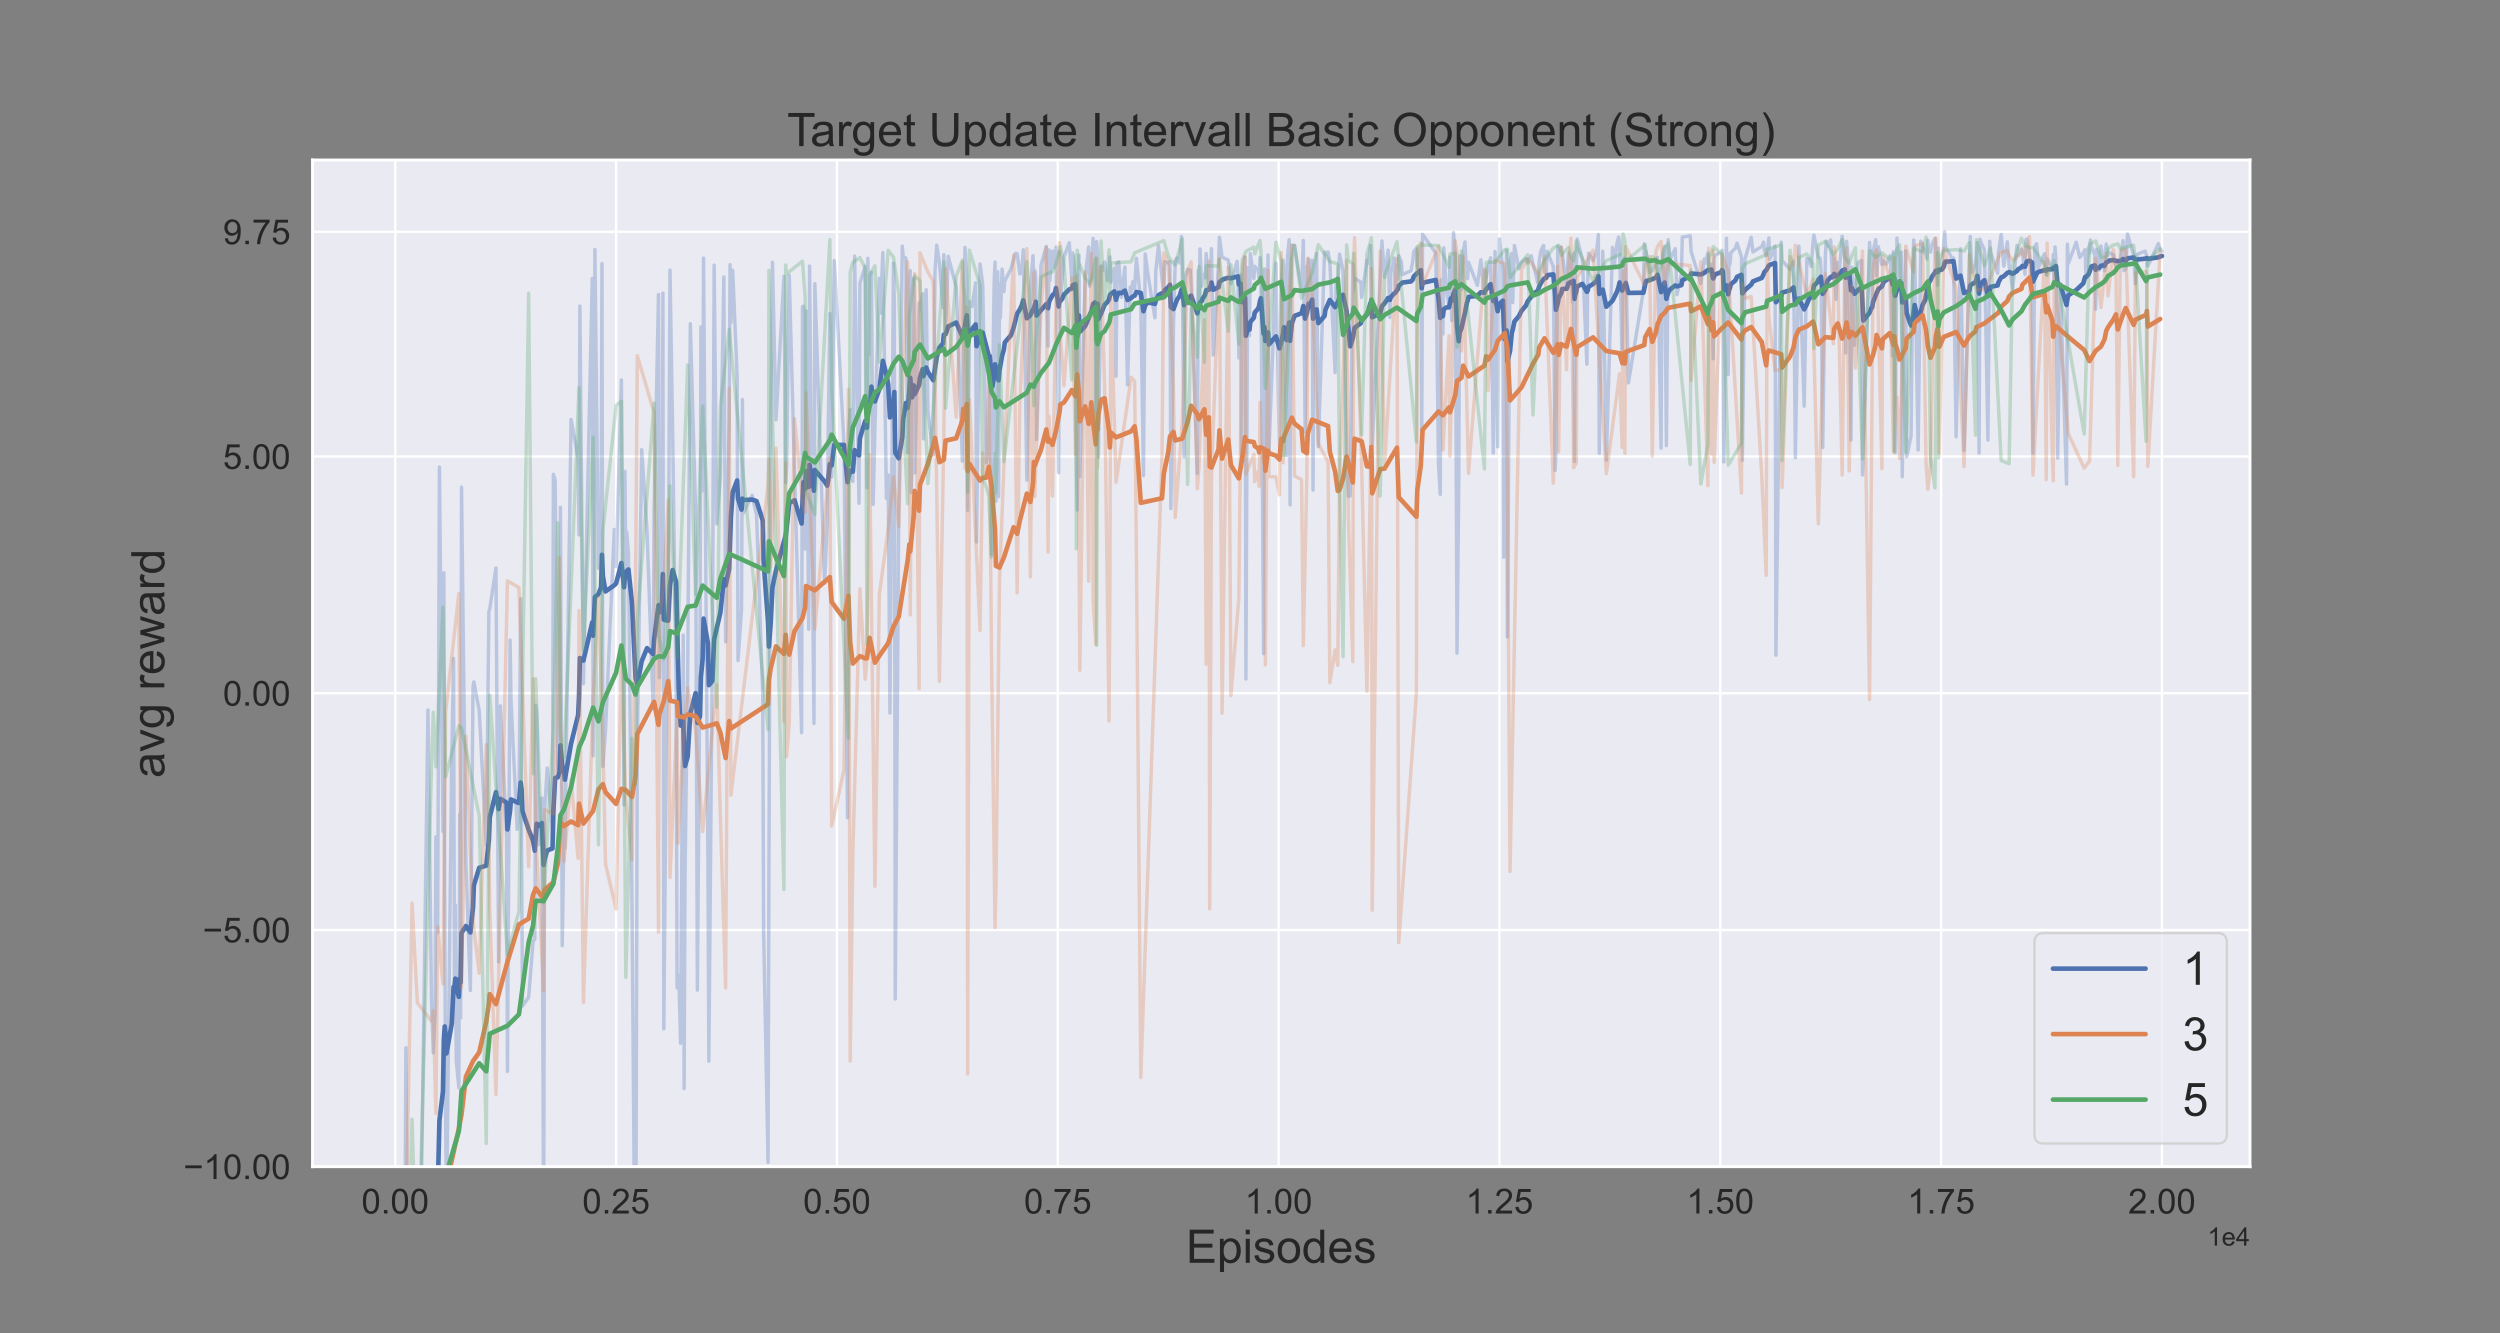 <?xml version="1.0" encoding="utf-8" standalone="no"?>
<!DOCTYPE svg PUBLIC "-//W3C//DTD SVG 1.1//EN"
  "http://www.w3.org/Graphics/SVG/1.1/DTD/svg11.dtd">
<!-- Created with matplotlib (https://matplotlib.org/) -->
<svg height="576pt" version="1.1" viewBox="0 0 1080 576" width="1080pt" xmlns="http://www.w3.org/2000/svg" xmlns:xlink="http://www.w3.org/1999/xlink">
 <rect x="0" y="0" width="1080" height="576" fill="#808080" stroke="none"/>
 <defs>
  <style type="text/css">*{stroke-linecap:butt;stroke-linejoin:round;}</style>
 </defs>
 <g id="figure_1">
  <g id="patch_1">
   <path d="M 0 576 
L 1080 576 
L 1080 0 
L 0 0 
z
" style="fill:none;"/>
  </g>
  <g id="axes_1">
   <g id="patch_2">
    <path d="M 135 504 
L 972 504 
L 972 69.12 
L 135 69.12 
z
" style="fill:#eaeaf2;"/>
   </g>
   <g id="matplotlib.axis_1">
    <g id="xtick_1">
     <g id="line2d_1">
      <path clip-path="url(#p4c5642e665)" d="M 170.756 504 
L 170.756 69.12 
" style="fill:none;stroke:#ffffff;stroke-linecap:round;"/>
     </g>
     <g id="text_1">
      <!-- 0.00 -->
      <g style="fill:#262626;" transform="translate(156.16 524.237)scale(0.15 -0.15)">
       <defs>
        <path d="M 4.156 35.297 
Q 4.156 48 6.766 55.734 
Q 9.375 63.484 14.516 67.672 
Q 19.672 71.875 27.484 71.875 
Q 33.25 71.875 37.594 69.547 
Q 41.938 67.234 44.766 62.859 
Q 47.609 58.5 49.219 52.219 
Q 50.828 45.953 50.828 35.297 
Q 50.828 22.703 48.234 14.969 
Q 45.656 7.234 40.5 3 
Q 35.359 -1.219 27.484 -1.219 
Q 17.141 -1.219 11.234 6.203 
Q 4.156 15.141 4.156 35.297 
z
M 13.188 35.297 
Q 13.188 17.672 17.312 11.828 
Q 21.438 6 27.484 6 
Q 33.547 6 37.672 11.859 
Q 41.797 17.719 41.797 35.297 
Q 41.797 52.984 37.672 58.781 
Q 33.547 64.594 27.391 64.594 
Q 21.344 64.594 17.719 59.469 
Q 13.188 52.938 13.188 35.297 
z
" id="ArialMT-48"/>
        <path d="M 9.078 0 
L 9.078 10.016 
L 19.094 10.016 
L 19.094 0 
z
" id="ArialMT-46"/>
       </defs>
       <use xlink:href="#ArialMT-48"/>
       <use x="55.615" xlink:href="#ArialMT-46"/>
       <use x="83.398" xlink:href="#ArialMT-48"/>
       <use x="139.014" xlink:href="#ArialMT-48"/>
      </g>
     </g>
    </g>
    <g id="xtick_2">
     <g id="line2d_2">
      <path clip-path="url(#p4c5642e665)" d="M 266.156 504 
L 266.156 69.12 
" style="fill:none;stroke:#ffffff;stroke-linecap:round;"/>
     </g>
     <g id="text_2">
      <!-- 0.25 -->
      <g style="fill:#262626;" transform="translate(251.56 524.237)scale(0.15 -0.15)">
       <defs>
        <path d="M 50.344 8.453 
L 50.344 0 
L 3.031 0 
Q 2.938 3.172 4.047 6.109 
Q 5.859 10.938 9.828 15.625 
Q 13.812 20.312 21.344 26.469 
Q 33.016 36.031 37.109 41.625 
Q 41.219 47.219 41.219 52.203 
Q 41.219 57.422 37.469 61 
Q 33.734 64.594 27.734 64.594 
Q 21.391 64.594 17.578 60.781 
Q 13.766 56.984 13.719 50.25 
L 4.688 51.172 
Q 5.609 61.281 11.656 66.578 
Q 17.719 71.875 27.938 71.875 
Q 38.234 71.875 44.234 66.156 
Q 50.25 60.453 50.25 52 
Q 50.25 47.703 48.484 43.547 
Q 46.734 39.406 42.656 34.812 
Q 38.578 30.219 29.109 22.219 
Q 21.188 15.578 18.938 13.203 
Q 16.703 10.844 15.234 8.453 
z
" id="ArialMT-50"/>
        <path d="M 4.156 18.75 
L 13.375 19.531 
Q 14.406 12.797 18.141 9.391 
Q 21.875 6 27.156 6 
Q 33.5 6 37.891 10.781 
Q 42.281 15.578 42.281 23.484 
Q 42.281 31 38.062 35.344 
Q 33.844 39.703 27 39.703 
Q 22.75 39.703 19.328 37.766 
Q 15.922 35.844 13.969 32.766 
L 5.719 33.844 
L 12.641 70.609 
L 48.25 70.609 
L 48.25 62.203 
L 19.672 62.203 
L 15.828 42.969 
Q 22.266 47.469 29.344 47.469 
Q 38.719 47.469 45.156 40.969 
Q 51.609 34.469 51.609 24.266 
Q 51.609 14.547 45.953 7.469 
Q 39.062 -1.219 27.156 -1.219 
Q 17.391 -1.219 11.203 4.25 
Q 5.031 9.719 4.156 18.75 
z
" id="ArialMT-53"/>
       </defs>
       <use xlink:href="#ArialMT-48"/>
       <use x="55.615" xlink:href="#ArialMT-46"/>
       <use x="83.398" xlink:href="#ArialMT-50"/>
       <use x="139.014" xlink:href="#ArialMT-53"/>
      </g>
     </g>
    </g>
    <g id="xtick_3">
     <g id="line2d_3">
      <path clip-path="url(#p4c5642e665)" d="M 361.556 504 
L 361.556 69.12 
" style="fill:none;stroke:#ffffff;stroke-linecap:round;"/>
     </g>
     <g id="text_3">
      <!-- 0.50 -->
      <g style="fill:#262626;" transform="translate(346.96 524.237)scale(0.15 -0.15)">
       <use xlink:href="#ArialMT-48"/>
       <use x="55.615" xlink:href="#ArialMT-46"/>
       <use x="83.398" xlink:href="#ArialMT-53"/>
       <use x="139.014" xlink:href="#ArialMT-48"/>
      </g>
     </g>
    </g>
    <g id="xtick_4">
     <g id="line2d_4">
      <path clip-path="url(#p4c5642e665)" d="M 456.955 504 
L 456.955 69.12 
" style="fill:none;stroke:#ffffff;stroke-linecap:round;"/>
     </g>
     <g id="text_4">
      <!-- 0.75 -->
      <g style="fill:#262626;" transform="translate(442.36 524.237)scale(0.15 -0.15)">
       <defs>
        <path d="M 4.734 62.203 
L 4.734 70.656 
L 51.078 70.656 
L 51.078 63.812 
Q 44.234 56.547 37.516 44.484 
Q 30.812 32.422 27.156 19.672 
Q 24.516 10.688 23.781 0 
L 14.75 0 
Q 14.891 8.453 18.062 20.406 
Q 21.234 32.375 27.172 43.484 
Q 33.109 54.594 39.797 62.203 
z
" id="ArialMT-55"/>
       </defs>
       <use xlink:href="#ArialMT-48"/>
       <use x="55.615" xlink:href="#ArialMT-46"/>
       <use x="83.398" xlink:href="#ArialMT-55"/>
       <use x="139.014" xlink:href="#ArialMT-53"/>
      </g>
     </g>
    </g>
    <g id="xtick_5">
     <g id="line2d_5">
      <path clip-path="url(#p4c5642e665)" d="M 552.355 504 
L 552.355 69.12 
" style="fill:none;stroke:#ffffff;stroke-linecap:round;"/>
     </g>
     <g id="text_5">
      <!-- 1.00 -->
      <g style="fill:#262626;" transform="translate(537.759 524.237)scale(0.15 -0.15)">
       <defs>
        <path d="M 37.25 0 
L 28.469 0 
L 28.469 56 
Q 25.297 52.984 20.141 49.953 
Q 14.984 46.922 10.891 45.406 
L 10.891 53.906 
Q 18.266 57.375 23.781 62.297 
Q 29.297 67.234 31.594 71.875 
L 37.25 71.875 
z
" id="ArialMT-49"/>
       </defs>
       <use xlink:href="#ArialMT-49"/>
       <use x="55.615" xlink:href="#ArialMT-46"/>
       <use x="83.398" xlink:href="#ArialMT-48"/>
       <use x="139.014" xlink:href="#ArialMT-48"/>
      </g>
     </g>
    </g>
    <g id="xtick_6">
     <g id="line2d_6">
      <path clip-path="url(#p4c5642e665)" d="M 647.755 504 
L 647.755 69.12 
" style="fill:none;stroke:#ffffff;stroke-linecap:round;"/>
     </g>
     <g id="text_6">
      <!-- 1.25 -->
      <g style="fill:#262626;" transform="translate(633.159 524.237)scale(0.15 -0.15)">
       <use xlink:href="#ArialMT-49"/>
       <use x="55.615" xlink:href="#ArialMT-46"/>
       <use x="83.398" xlink:href="#ArialMT-50"/>
       <use x="139.014" xlink:href="#ArialMT-53"/>
      </g>
     </g>
    </g>
    <g id="xtick_7">
     <g id="line2d_7">
      <path clip-path="url(#p4c5642e665)" d="M 743.155 504 
L 743.155 69.12 
" style="fill:none;stroke:#ffffff;stroke-linecap:round;"/>
     </g>
     <g id="text_7">
      <!-- 1.50 -->
      <g style="fill:#262626;" transform="translate(728.559 524.237)scale(0.15 -0.15)">
       <use xlink:href="#ArialMT-49"/>
       <use x="55.615" xlink:href="#ArialMT-46"/>
       <use x="83.398" xlink:href="#ArialMT-53"/>
       <use x="139.014" xlink:href="#ArialMT-48"/>
      </g>
     </g>
    </g>
    <g id="xtick_8">
     <g id="line2d_8">
      <path clip-path="url(#p4c5642e665)" d="M 838.555 504 
L 838.555 69.12 
" style="fill:none;stroke:#ffffff;stroke-linecap:round;"/>
     </g>
     <g id="text_8">
      <!-- 1.75 -->
      <g style="fill:#262626;" transform="translate(823.959 524.237)scale(0.15 -0.15)">
       <use xlink:href="#ArialMT-49"/>
       <use x="55.615" xlink:href="#ArialMT-46"/>
       <use x="83.398" xlink:href="#ArialMT-55"/>
       <use x="139.014" xlink:href="#ArialMT-53"/>
      </g>
     </g>
    </g>
    <g id="xtick_9">
     <g id="line2d_9">
      <path clip-path="url(#p4c5642e665)" d="M 933.955 504 
L 933.955 69.12 
" style="fill:none;stroke:#ffffff;stroke-linecap:round;"/>
     </g>
     <g id="text_9">
      <!-- 2.00 -->
      <g style="fill:#262626;" transform="translate(919.359 524.237)scale(0.15 -0.15)">
       <use xlink:href="#ArialMT-50"/>
       <use x="55.615" xlink:href="#ArialMT-46"/>
       <use x="83.398" xlink:href="#ArialMT-48"/>
       <use x="139.014" xlink:href="#ArialMT-48"/>
      </g>
     </g>
    </g>
    <g id="text_10">
     <!-- Episodes -->
     <g style="fill:#262626;" transform="translate(512.364 545.534)scale(0.2 -0.2)">
      <defs>
       <path d="M 7.906 0 
L 7.906 71.578 
L 59.672 71.578 
L 59.672 63.141 
L 17.391 63.141 
L 17.391 41.219 
L 56.984 41.219 
L 56.984 32.812 
L 17.391 32.812 
L 17.391 8.453 
L 61.328 8.453 
L 61.328 0 
z
" id="ArialMT-69"/>
       <path d="M 6.594 -19.875 
L 6.594 51.859 
L 14.594 51.859 
L 14.594 45.125 
Q 17.438 49.078 21 51.047 
Q 24.562 53.031 29.641 53.031 
Q 36.281 53.031 41.359 49.609 
Q 46.438 46.188 49.016 39.953 
Q 51.609 33.734 51.609 26.312 
Q 51.609 18.359 48.75 11.984 
Q 45.906 5.609 40.453 2.219 
Q 35.016 -1.172 29 -1.172 
Q 24.609 -1.172 21.109 0.688 
Q 17.625 2.547 15.375 5.375 
L 15.375 -19.875 
z
M 14.547 25.641 
Q 14.547 15.625 18.594 10.844 
Q 22.656 6.062 28.422 6.062 
Q 34.281 6.062 38.453 11.016 
Q 42.625 15.969 42.625 26.375 
Q 42.625 36.281 38.547 41.203 
Q 34.469 46.141 28.812 46.141 
Q 23.188 46.141 18.859 40.891 
Q 14.547 35.641 14.547 25.641 
z
" id="ArialMT-112"/>
       <path d="M 6.641 61.469 
L 6.641 71.578 
L 15.438 71.578 
L 15.438 61.469 
z
M 6.641 0 
L 6.641 51.859 
L 15.438 51.859 
L 15.438 0 
z
" id="ArialMT-105"/>
       <path d="M 3.078 15.484 
L 11.766 16.844 
Q 12.5 11.625 15.844 8.844 
Q 19.188 6.062 25.203 6.062 
Q 31.25 6.062 34.172 8.516 
Q 37.109 10.984 37.109 14.312 
Q 37.109 17.281 34.516 19 
Q 32.719 20.172 25.531 21.969 
Q 15.875 24.422 12.141 26.203 
Q 8.406 27.984 6.469 31.125 
Q 4.547 34.281 4.547 38.094 
Q 4.547 41.547 6.125 44.5 
Q 7.719 47.469 10.453 49.422 
Q 12.5 50.922 16.031 51.969 
Q 19.578 53.031 23.641 53.031 
Q 29.734 53.031 34.344 51.266 
Q 38.969 49.516 41.156 46.5 
Q 43.359 43.5 44.188 38.484 
L 35.594 37.312 
Q 35.016 41.312 32.203 43.547 
Q 29.391 45.797 24.266 45.797 
Q 18.219 45.797 15.625 43.797 
Q 13.031 41.797 13.031 39.109 
Q 13.031 37.406 14.109 36.031 
Q 15.188 34.625 17.484 33.688 
Q 18.797 33.203 25.25 31.453 
Q 34.578 28.953 38.25 27.359 
Q 41.938 25.781 44.031 22.75 
Q 46.141 19.734 46.141 15.234 
Q 46.141 10.844 43.578 6.953 
Q 41.016 3.078 36.172 0.953 
Q 31.344 -1.172 25.25 -1.172 
Q 15.141 -1.172 9.844 3.031 
Q 4.547 7.234 3.078 15.484 
z
" id="ArialMT-115"/>
       <path d="M 3.328 25.922 
Q 3.328 40.328 11.328 47.266 
Q 18.016 53.031 27.641 53.031 
Q 38.328 53.031 45.109 46.016 
Q 51.906 39.016 51.906 26.656 
Q 51.906 16.656 48.906 10.906 
Q 45.906 5.172 40.156 2 
Q 34.422 -1.172 27.641 -1.172 
Q 16.75 -1.172 10.031 5.812 
Q 3.328 12.797 3.328 25.922 
z
M 12.359 25.922 
Q 12.359 15.969 16.703 11.016 
Q 21.047 6.062 27.641 6.062 
Q 34.188 6.062 38.531 11.031 
Q 42.875 16.016 42.875 26.219 
Q 42.875 35.844 38.5 40.797 
Q 34.125 45.75 27.641 45.75 
Q 21.047 45.75 16.703 40.812 
Q 12.359 35.891 12.359 25.922 
z
" id="ArialMT-111"/>
       <path d="M 40.234 0 
L 40.234 6.547 
Q 35.297 -1.172 25.734 -1.172 
Q 19.531 -1.172 14.328 2.25 
Q 9.125 5.672 6.266 11.797 
Q 3.422 17.922 3.422 25.875 
Q 3.422 33.641 6 39.969 
Q 8.594 46.297 13.766 49.656 
Q 18.953 53.031 25.344 53.031 
Q 30.031 53.031 33.688 51.047 
Q 37.359 49.078 39.656 45.906 
L 39.656 71.578 
L 48.391 71.578 
L 48.391 0 
z
M 12.453 25.875 
Q 12.453 15.922 16.641 10.984 
Q 20.844 6.062 26.562 6.062 
Q 32.328 6.062 36.344 10.766 
Q 40.375 15.484 40.375 25.141 
Q 40.375 35.797 36.266 40.766 
Q 32.172 45.75 26.172 45.75 
Q 20.312 45.75 16.375 40.969 
Q 12.453 36.188 12.453 25.875 
z
" id="ArialMT-100"/>
       <path d="M 42.094 16.703 
L 51.172 15.578 
Q 49.031 7.625 43.219 3.219 
Q 37.406 -1.172 28.375 -1.172 
Q 17 -1.172 10.328 5.828 
Q 3.656 12.844 3.656 25.484 
Q 3.656 38.578 10.391 45.797 
Q 17.141 53.031 27.875 53.031 
Q 38.281 53.031 44.875 45.953 
Q 51.469 38.875 51.469 26.031 
Q 51.469 25.25 51.422 23.688 
L 12.75 23.688 
Q 13.234 15.141 17.578 10.594 
Q 21.922 6.062 28.422 6.062 
Q 33.25 6.062 36.672 8.594 
Q 40.094 11.141 42.094 16.703 
z
M 13.234 30.906 
L 42.188 30.906 
Q 41.609 37.453 38.875 40.719 
Q 34.672 45.797 27.984 45.797 
Q 21.922 45.797 17.797 41.75 
Q 13.672 37.703 13.234 30.906 
z
" id="ArialMT-101"/>
      </defs>
      <use xlink:href="#ArialMT-69"/>
      <use x="66.699" xlink:href="#ArialMT-112"/>
      <use x="122.314" xlink:href="#ArialMT-105"/>
      <use x="144.531" xlink:href="#ArialMT-115"/>
      <use x="194.531" xlink:href="#ArialMT-111"/>
      <use x="250.146" xlink:href="#ArialMT-100"/>
      <use x="305.762" xlink:href="#ArialMT-101"/>
      <use x="361.377" xlink:href="#ArialMT-115"/>
     </g>
    </g>
    <g id="text_11">
     <!-- 1e4 -->
     <g style="fill:#262626;" transform="translate(953.649 538.092)scale(0.11 -0.11)">
      <defs>
       <path d="M 32.328 0 
L 32.328 17.141 
L 1.266 17.141 
L 1.266 25.203 
L 33.938 71.578 
L 41.109 71.578 
L 41.109 25.203 
L 50.781 25.203 
L 50.781 17.141 
L 41.109 17.141 
L 41.109 0 
z
M 32.328 25.203 
L 32.328 57.469 
L 9.906 25.203 
z
" id="ArialMT-52"/>
      </defs>
      <use xlink:href="#ArialMT-49"/>
      <use x="55.615" xlink:href="#ArialMT-101"/>
      <use x="111.23" xlink:href="#ArialMT-52"/>
     </g>
    </g>
   </g>
   <g id="matplotlib.axis_2">
    <g id="ytick_1">
     <g id="line2d_10">
      <path clip-path="url(#p4c5642e665)" d="M 135 504 
L 972 504 
" style="fill:none;stroke:#ffffff;stroke-linecap:round;"/>
     </g>
     <g id="text_12">
      <!-- −10.00 -->
      <g style="fill:#262626;" transform="translate(79.206 509.368)scale(0.15 -0.15)">
       <defs>
        <path d="M 52.828 31.203 
L 5.562 31.203 
L 5.562 39.406 
L 52.828 39.406 
z
" id="ArialMT-8722"/>
       </defs>
       <use xlink:href="#ArialMT-8722"/>
       <use x="58.398" xlink:href="#ArialMT-49"/>
       <use x="114.014" xlink:href="#ArialMT-48"/>
       <use x="169.629" xlink:href="#ArialMT-46"/>
       <use x="197.412" xlink:href="#ArialMT-48"/>
       <use x="253.027" xlink:href="#ArialMT-48"/>
      </g>
     </g>
    </g>
    <g id="ytick_2">
     <g id="line2d_11">
      <path clip-path="url(#p4c5642e665)" d="M 135 401.737 
L 972 401.737 
" style="fill:none;stroke:#ffffff;stroke-linecap:round;"/>
     </g>
     <g id="text_13">
      <!-- −5.00 -->
      <g style="fill:#262626;" transform="translate(87.548 407.105)scale(0.15 -0.15)">
       <use xlink:href="#ArialMT-8722"/>
       <use x="58.398" xlink:href="#ArialMT-53"/>
       <use x="114.014" xlink:href="#ArialMT-46"/>
       <use x="141.797" xlink:href="#ArialMT-48"/>
       <use x="197.412" xlink:href="#ArialMT-48"/>
      </g>
     </g>
    </g>
    <g id="ytick_3">
     <g id="line2d_12">
      <path clip-path="url(#p4c5642e665)" d="M 135 299.473 
L 972 299.473 
" style="fill:none;stroke:#ffffff;stroke-linecap:round;"/>
     </g>
     <g id="text_14">
      <!-- 0.00 -->
      <g style="fill:#262626;" transform="translate(96.309 304.842)scale(0.15 -0.15)">
       <use xlink:href="#ArialMT-48"/>
       <use x="55.615" xlink:href="#ArialMT-46"/>
       <use x="83.398" xlink:href="#ArialMT-48"/>
       <use x="139.014" xlink:href="#ArialMT-48"/>
      </g>
     </g>
    </g>
    <g id="ytick_4">
     <g id="line2d_13">
      <path clip-path="url(#p4c5642e665)" d="M 135 197.21 
L 972 197.21 
" style="fill:none;stroke:#ffffff;stroke-linecap:round;"/>
     </g>
     <g id="text_15">
      <!-- 5.00 -->
      <g style="fill:#262626;" transform="translate(96.309 202.578)scale(0.15 -0.15)">
       <use xlink:href="#ArialMT-53"/>
       <use x="55.615" xlink:href="#ArialMT-46"/>
       <use x="83.398" xlink:href="#ArialMT-48"/>
       <use x="139.014" xlink:href="#ArialMT-48"/>
      </g>
     </g>
    </g>
    <g id="ytick_5">
     <g id="line2d_14">
      <path clip-path="url(#p4c5642e665)" d="M 135 100.139 
L 972 100.139 
" style="fill:none;stroke:#ffffff;stroke-linecap:round;"/>
     </g>
     <g id="text_16">
      <!-- 9.75 -->
      <g style="fill:#262626;" transform="translate(96.309 105.507)scale(0.15 -0.15)">
       <defs>
        <path d="M 5.469 16.547 
L 13.922 17.328 
Q 14.984 11.375 18.016 8.688 
Q 21.047 6 25.781 6 
Q 29.828 6 32.875 7.859 
Q 35.938 9.719 37.891 12.812 
Q 39.844 15.922 41.156 21.188 
Q 42.484 26.469 42.484 31.938 
Q 42.484 32.516 42.438 33.688 
Q 39.797 29.5 35.234 26.875 
Q 30.672 24.266 25.344 24.266 
Q 16.453 24.266 10.297 30.703 
Q 4.156 37.156 4.156 47.703 
Q 4.156 58.594 10.578 65.234 
Q 17 71.875 26.656 71.875 
Q 33.641 71.875 39.422 68.109 
Q 45.219 64.359 48.219 57.391 
Q 51.219 50.438 51.219 37.25 
Q 51.219 23.531 48.234 15.406 
Q 45.266 7.281 39.375 3.031 
Q 33.5 -1.219 25.594 -1.219 
Q 17.188 -1.219 11.859 3.438 
Q 6.547 8.109 5.469 16.547 
z
M 41.453 48.141 
Q 41.453 55.719 37.422 60.156 
Q 33.406 64.594 27.734 64.594 
Q 21.875 64.594 17.531 59.812 
Q 13.188 55.031 13.188 47.406 
Q 13.188 40.578 17.312 36.297 
Q 21.438 32.031 27.484 32.031 
Q 33.594 32.031 37.516 36.297 
Q 41.453 40.578 41.453 48.141 
z
" id="ArialMT-57"/>
       </defs>
       <use xlink:href="#ArialMT-57"/>
       <use x="55.615" xlink:href="#ArialMT-46"/>
       <use x="83.398" xlink:href="#ArialMT-55"/>
       <use x="139.014" xlink:href="#ArialMT-53"/>
      </g>
     </g>
    </g>
    <g id="text_17">
     <!-- avg reward -->
     <g style="fill:#262626;" transform="translate(70.997 336.024)rotate(-90)scale(0.2 -0.2)">
      <defs>
       <path d="M 40.438 6.391 
Q 35.547 2.25 31.031 0.531 
Q 26.516 -1.172 21.344 -1.172 
Q 12.797 -1.172 8.203 3 
Q 3.609 7.172 3.609 13.672 
Q 3.609 17.484 5.344 20.625 
Q 7.078 23.781 9.891 25.688 
Q 12.703 27.594 16.219 28.562 
Q 18.797 29.25 24.031 29.891 
Q 34.672 31.156 39.703 32.906 
Q 39.75 34.719 39.75 35.203 
Q 39.75 40.578 37.25 42.781 
Q 33.891 45.75 27.25 45.75 
Q 21.047 45.75 18.094 43.578 
Q 15.141 41.406 13.719 35.891 
L 5.125 37.062 
Q 6.297 42.578 8.984 45.969 
Q 11.672 49.359 16.75 51.188 
Q 21.828 53.031 28.516 53.031 
Q 35.156 53.031 39.297 51.469 
Q 43.453 49.906 45.406 47.531 
Q 47.359 45.172 48.141 41.547 
Q 48.578 39.312 48.578 33.453 
L 48.578 21.734 
Q 48.578 9.469 49.141 6.219 
Q 49.703 2.984 51.375 0 
L 42.188 0 
Q 40.828 2.734 40.438 6.391 
z
M 39.703 26.031 
Q 34.906 24.078 25.344 22.703 
Q 19.922 21.922 17.672 20.938 
Q 15.438 19.969 14.203 18.094 
Q 12.984 16.219 12.984 13.922 
Q 12.984 10.406 15.641 8.062 
Q 18.312 5.719 23.438 5.719 
Q 28.516 5.719 32.469 7.938 
Q 36.422 10.156 38.281 14.016 
Q 39.703 17 39.703 22.797 
z
" id="ArialMT-97"/>
       <path d="M 21 0 
L 1.266 51.859 
L 10.547 51.859 
L 21.688 20.797 
Q 23.484 15.766 25 10.359 
Q 26.172 14.453 28.266 20.219 
L 39.797 51.859 
L 48.828 51.859 
L 29.203 0 
z
" id="ArialMT-118"/>
       <path d="M 4.984 -4.297 
L 13.531 -5.562 
Q 14.062 -9.516 16.5 -11.328 
Q 19.781 -13.766 25.438 -13.766 
Q 31.547 -13.766 34.859 -11.328 
Q 38.188 -8.891 39.359 -4.5 
Q 40.047 -1.812 39.984 6.781 
Q 34.234 0 25.641 0 
Q 14.938 0 9.078 7.719 
Q 3.219 15.438 3.219 26.219 
Q 3.219 33.641 5.906 39.906 
Q 8.594 46.188 13.688 49.609 
Q 18.797 53.031 25.688 53.031 
Q 34.859 53.031 40.828 45.609 
L 40.828 51.859 
L 48.922 51.859 
L 48.922 7.031 
Q 48.922 -5.078 46.453 -10.125 
Q 44 -15.188 38.641 -18.109 
Q 33.297 -21.047 25.484 -21.047 
Q 16.219 -21.047 10.5 -16.875 
Q 4.781 -12.703 4.984 -4.297 
z
M 12.25 26.859 
Q 12.25 16.656 16.297 11.969 
Q 20.359 7.281 26.469 7.281 
Q 32.516 7.281 36.609 11.938 
Q 40.719 16.609 40.719 26.562 
Q 40.719 36.078 36.5 40.906 
Q 32.281 45.75 26.312 45.75 
Q 20.453 45.75 16.344 40.984 
Q 12.25 36.234 12.25 26.859 
z
" id="ArialMT-103"/>
       <path id="ArialMT-32"/>
       <path d="M 6.5 0 
L 6.5 51.859 
L 14.406 51.859 
L 14.406 44 
Q 17.438 49.516 20 51.266 
Q 22.562 53.031 25.641 53.031 
Q 30.078 53.031 34.672 50.203 
L 31.641 42.047 
Q 28.422 43.953 25.203 43.953 
Q 22.312 43.953 20.016 42.219 
Q 17.719 40.484 16.75 37.406 
Q 15.281 32.719 15.281 27.156 
L 15.281 0 
z
" id="ArialMT-114"/>
       <path d="M 16.156 0 
L 0.297 51.859 
L 9.375 51.859 
L 17.625 21.922 
L 20.703 10.797 
Q 20.906 11.625 23.391 21.484 
L 31.641 51.859 
L 40.672 51.859 
L 48.438 21.781 
L 51.031 11.859 
L 54 21.875 
L 62.891 51.859 
L 71.438 51.859 
L 55.219 0 
L 46.094 0 
L 37.844 31.062 
L 35.844 39.891 
L 25.344 0 
z
" id="ArialMT-119"/>
      </defs>
      <use xlink:href="#ArialMT-97"/>
      <use x="55.615" xlink:href="#ArialMT-118"/>
      <use x="105.615" xlink:href="#ArialMT-103"/>
      <use x="161.23" xlink:href="#ArialMT-32"/>
      <use x="189.014" xlink:href="#ArialMT-114"/>
      <use x="222.314" xlink:href="#ArialMT-101"/>
      <use x="277.93" xlink:href="#ArialMT-119"/>
      <use x="350.146" xlink:href="#ArialMT-97"/>
      <use x="405.762" xlink:href="#ArialMT-114"/>
      <use x="439.062" xlink:href="#ArialMT-100"/>
     </g>
    </g>
   </g>
   <g id="line2d_15">
    <path clip-path="url(#p4c5642e665)" d="M 174.59 577 
L 174.953 532.179 
L 175.335 452.602 
L 176.321 577 
M 177.963 577 
L 178.006 574.554 
L 178.388 565.543 
L 178.769 537.366 
L 179.342 577 
M 181.196 577 
L 184.875 306.73 
L 186.401 432.554 
L 187.165 454.811 
L 187.928 437.798 
L 188.309 361.476 
L 189.073 402.857 
L 189.836 201.773 
L 191.362 359.218 
L 191.744 247.473 
L 192.125 392.391 
L 192.507 482.405 
L 192.889 524.609 
L 195.178 325.585 
L 195.941 284.466 
L 196.323 425.766 
L 196.705 390.962 
L 197.086 458.065 
L 198.231 469.942 
L 198.613 351.634 
L 198.994 439.77 
L 199.376 210.456 
L 201.284 372.874 
L 203.192 427.903 
L 204.337 296.842 
L 204.718 294.599 
L 207.008 306.858 
L 210.061 365.202 
L 211.205 264.262 
L 211.587 263.008 
L 214.258 245.381 
L 215.403 415.517 
L 216.166 304.933 
L 218.837 361.368 
L 219.219 462.861 
L 220.364 276.519 
L 220.745 302.247 
L 223.417 358.288 
L 224.18 348.964 
L 224.943 258.646 
L 225.325 367.984 
L 225.706 434.619 
L 228.377 430.805 
L 230.285 406.646 
L 231.049 405.767 
L 231.43 304.689 
L 231.812 307.493 
L 232.957 364.851 
L 234.101 344.7 
L 234.865 536.384 
L 235.246 350.805 
L 236.391 331.83 
L 238.681 358.629 
L 239.062 204.935 
L 239.825 207.351 
L 240.97 333.224 
L 241.733 312.314 
L 242.115 219.184 
L 242.878 408.504 
L 243.641 359.42 
L 244.023 366.437 
L 246.694 181.226 
L 249.747 198.015 
L 250.129 231.066 
L 250.51 132.222 
L 252.037 295.327 
L 255.853 120.276 
L 256.234 326.554 
L 256.997 107.798 
L 258.524 245.511 
L 259.669 226.224 
L 260.05 113.863 
L 260.432 331.145 
L 261.577 315.671 
L 265.392 228.715 
L 266.156 244.772 
L 268.445 164.125 
L 269.59 347.672 
L 269.972 203.645 
L 270.353 248.237 
L 270.735 229.765 
L 271.498 239.464 
L 273.024 390.73 
L 274.494 577 
M 274.572 577 
L 275.314 321.887 
L 277.222 194.268 
L 279.512 229.455 
L 282.183 306.165 
L 282.564 220.207 
L 284.472 127.222 
L 284.854 292.77 
L 285.999 233.469 
L 286.38 126.665 
L 286.762 444.456 
L 288.288 272.81 
L 288.67 267.259 
L 289.433 116.691 
L 290.578 186.218 
L 292.104 298.928 
L 292.486 426.723 
L 292.868 423.433 
L 293.249 421.475 
L 294.012 450.696 
L 295.157 274.357 
L 295.539 470.247 
L 295.92 378.667 
L 297.065 291.05 
L 298.21 139.817 
L 300.5 220.479 
L 301.263 427.709 
L 302.408 283.703 
L 302.789 141.241 
L 303.552 211.978 
L 303.934 111.517 
L 305.842 374.347 
L 306.224 458.443 
L 307.75 277.857 
L 308.513 114.529 
L 309.658 226.297 
L 311.184 205.919 
L 312.711 119.646 
L 313.474 277.273 
L 315 181.444 
L 315.382 114.326 
L 315.764 139.266 
L 316.527 116.793 
L 318.435 162.171 
L 318.816 285.332 
L 320.343 263.35 
L 320.724 172.588 
L 321.106 221.648 
L 324.922 213.999 
L 326.83 222.48 
L 329.501 300.159 
L 329.883 402.151 
L 331.791 502.13 
L 332.172 376.412 
L 332.936 178.952 
L 333.699 113.314 
L 335.225 181.335 
L 338.66 119.34 
L 339.423 208.611 
L 339.804 202.182 
L 340.949 118.895 
L 346.292 316.507 
L 346.673 132.482 
L 347.055 132.291 
L 347.818 237.207 
L 348.2 134.311 
L 349.344 271.841 
L 349.726 114.962 
L 351.634 312.525 
L 352.016 122.576 
L 356.213 251.98 
L 357.358 226.48 
L 357.74 189.225 
L 358.503 135.46 
L 359.266 206.069 
L 360.411 112.598 
L 364.608 191.985 
L 366.135 353.259 
L 366.516 187.515 
L 367.28 176.831 
L 368.424 207.972 
L 369.188 110.644 
L 371.096 217.422 
L 371.477 122.396 
L 373.767 115.012 
L 374.53 210.796 
L 374.912 111.63 
L 375.675 149.832 
L 376.056 152.925 
L 376.438 117.621 
L 377.201 217.907 
L 377.964 185.442 
L 379.872 120.228 
L 380.254 135.367 
L 381.399 109.133 
L 382.925 215.261 
L 383.688 205.136 
L 384.451 307.996 
L 385.978 113.742 
L 386.359 130.199 
L 386.741 431.592 
L 388.267 220.105 
L 389.794 106.333 
L 390.175 110.963 
L 391.32 111.483 
L 392.083 195.499 
L 392.465 149.615 
L 392.847 121.251 
L 393.228 116.877 
L 393.61 212.773 
L 393.991 203.273 
L 394.755 120.184 
L 395.136 204.351 
L 397.044 130.848 
L 397.426 133.867 
L 398.571 126.88 
L 398.952 189.628 
L 400.097 125.178 
L 400.86 177.877 
L 403.15 196.543 
L 403.913 117.295 
L 404.676 105.934 
L 405.821 113.484 
L 407.347 132.85 
L 407.729 110.018 
L 408.492 142.8 
L 409.637 110.756 
L 413.071 124.005 
L 415.743 199.151 
L 416.124 138.222 
L 416.887 106.853 
L 417.651 120.023 
L 418.032 220.481 
L 418.795 130.319 
L 419.94 132.408 
L 421.467 122.207 
L 421.848 234.167 
L 423.375 114.027 
L 424.519 122.832 
L 426.046 199.942 
L 427.191 194.573 
L 427.572 153.962 
L 428.335 239.556 
L 428.717 172.871 
L 429.48 121.724 
L 429.862 113.243 
L 430.243 216.514 
L 431.007 117.416 
L 431.388 214.552 
L 431.77 122.565 
L 432.151 137.321 
L 432.915 116.295 
L 433.678 125.97 
L 434.059 121.44 
L 436.731 116.165 
L 438.639 109.464 
L 439.402 109.537 
L 440.547 118.356 
L 441.31 117.781 
L 442.073 107.909 
L 443.599 207.384 
L 445.126 124.409 
L 446.271 110.481 
L 446.652 129.591 
L 447.034 116.796 
L 447.415 119.466 
L 447.797 189.854 
L 449.705 114.512 
L 451.995 106.49 
L 452.758 149.513 
L 453.139 107.96 
L 453.521 121.213 
L 454.666 108.468 
L 455.811 115.717 
L 456.192 106.727 
L 457.337 204.23 
L 457.719 108.713 
L 458.1 129.795 
L 459.627 111.037 
L 461.916 104.875 
L 463.061 121.516 
L 463.443 109.267 
L 464.587 119.088 
L 464.969 197.188 
L 465.351 220.344 
L 466.114 110.225 
L 466.495 205.883 
L 468.785 119.8 
L 470.311 106.67 
L 470.693 123.609 
L 471.456 119.885 
L 472.219 102.986 
L 472.983 124.539 
L 473.364 192.345 
L 473.746 104.397 
L 474.127 109.785 
L 474.509 197.481 
L 475.654 114.906 
L 476.417 116.813 
L 477.18 113.217 
L 478.325 121.176 
L 479.088 118.755 
L 479.47 110.947 
L 479.851 121.903 
L 481.378 115.853 
L 482.141 162.558 
L 482.523 113.697 
L 483.286 113.111 
L 484.431 128.454 
L 485.957 115.343 
L 487.102 166.278 
L 488.247 124.043 
L 488.628 126.174 
L 489.391 121.724 
L 490.155 124.808 
L 490.918 111.619 
L 492.826 130.574 
L 493.971 205.431 
L 494.734 109.722 
L 495.878 118.348 
L 498.931 137.277 
L 499.313 117.113 
L 500.458 106.13 
L 502.747 126.899 
L 503.129 113.071 
L 504.655 113.598 
L 505.418 113.044 
L 505.8 219.7 
L 506.945 140.903 
L 507.708 112.487 
L 508.471 111.404 
L 509.616 113.634 
L 510.379 102.148 
L 510.761 118.163 
L 511.524 197.41 
L 511.906 119.965 
L 513.05 116.359 
L 514.195 116.677 
L 514.577 125.27 
L 517.248 204.499 
L 517.63 116.793 
L 518.011 131.511 
L 518.393 107.536 
L 519.156 123.736 
L 519.538 119.285 
L 520.301 118.435 
L 520.682 120.02 
L 521.064 109.553 
L 522.209 123.981 
L 522.59 115.606 
L 522.972 118.479 
L 523.354 107.398 
L 524.117 153.344 
L 526.406 113.872 
L 526.788 102.512 
L 527.933 111.095 
L 530.604 112.319 
L 531.749 122.582 
L 534.42 112.906 
L 534.802 118.413 
L 535.183 154.666 
L 535.946 118.757 
L 536.328 201.507 
L 536.71 131.789 
L 537.854 111.12 
L 538.236 293.301 
L 538.999 115.704 
L 539.762 144.979 
L 540.144 109.532 
L 541.67 120.272 
L 542.052 115.044 
L 543.578 116.968 
L 543.96 120.359 
L 544.342 111.29 
L 544.723 119.374 
L 545.868 282.372 
L 546.25 116.224 
L 546.631 200.433 
L 547.776 110.181 
L 548.158 195.956 
L 551.21 113.694 
L 552.737 197.429 
L 553.5 123.686 
L 554.263 112.414 
L 554.645 115.209 
L 555.79 196.778 
L 556.171 110.756 
L 556.934 103.554 
L 557.316 218.099 
L 557.698 110.913 
L 558.079 106.103 
L 559.224 106.116 
L 562.277 125.336 
L 563.04 103.906 
L 563.803 186.588 
L 564.566 115.087 
L 564.948 115.4 
L 565.33 111.851 
L 566.093 131.976 
L 566.856 112.481 
L 567.238 211.711 
L 567.619 124.423 
L 568.764 109.582 
L 569.527 192.907 
L 572.198 108.95 
L 572.58 109.943 
L 573.725 108.815 
L 574.488 113.515 
L 576.778 160.932 
L 577.159 121.8 
L 577.922 121.605 
L 578.686 109.769 
L 580.212 116.992 
L 581.738 197.952 
L 582.502 214.439 
L 583.265 214.249 
L 584.41 114.095 
L 584.791 125.495 
L 585.173 120.267 
L 587.844 121.835 
L 588.226 128.524 
L 590.515 112.379 
L 591.278 113.675 
L 592.042 106.045 
L 592.423 130.518 
L 592.805 192.589 
L 597.002 104.09 
L 598.147 119.861 
L 599.674 108.064 
L 600.437 137.163 
L 600.818 117.937 
L 602.345 111.453 
L 602.726 125.346 
L 603.49 114.759 
L 603.871 120.878 
L 604.253 110.489 
L 605.398 113.209 
L 605.779 118.66 
L 609.595 116.94 
L 610.358 112.466 
L 610.74 108.627 
L 611.885 107.302 
L 612.266 115.302 
L 612.648 116.104 
L 613.793 107.407 
L 614.174 194.641 
L 614.556 101.228 
L 620.28 109.335 
L 621.425 200.752 
L 622.188 213.55 
L 622.569 120.922 
L 623.333 144.286 
L 623.714 107.036 
L 624.859 125.467 
L 626.004 132.454 
L 626.385 111.018 
L 626.767 113.865 
L 627.149 138.546 
L 627.912 100.485 
L 628.675 109.644 
L 629.438 282.197 
L 630.201 205.612 
L 630.583 110.481 
L 631.346 125.16 
L 632.109 108.71 
L 632.873 104.528 
L 633.254 112.639 
L 633.636 114.344 
L 634.017 120.308 
L 634.399 113.319 
L 638.215 123.275 
L 639.741 112.241 
L 641.268 128.644 
L 641.649 117.037 
L 642.031 120.068 
L 642.794 115.638 
L 643.939 111.353 
L 645.084 195.711 
L 645.847 108.664 
L 646.992 193.014 
L 647.755 103.225 
L 649.281 116.922 
L 649.663 240.686 
L 650.808 108.088 
L 651.189 275.154 
L 652.334 112.818 
L 652.716 111.588 
L 653.097 109.452 
L 653.479 130.674 
L 654.242 106.086 
L 656.15 116.1 
L 657.295 113.228 
L 659.203 111.74 
L 659.966 113.632 
L 661.493 110.5 
L 662.256 114.062 
L 663.782 119.714 
L 664.164 121.974 
L 664.545 118.738 
L 664.927 112.761 
L 665.69 108.23 
L 666.835 106.029 
L 667.217 117.421 
L 667.98 117.952 
L 668.361 108.547 
L 671.033 115.267 
L 671.796 203.22 
L 672.177 195.303 
L 672.941 106.339 
L 673.322 108.383 
L 674.467 106.815 
L 674.849 108.963 
L 676.757 124.052 
L 677.52 109.412 
L 678.665 114.436 
L 679.428 130.641 
L 679.809 109.682 
L 680.191 199.322 
L 680.573 108.917 
L 680.954 116.471 
L 681.336 103.269 
L 683.625 112.229 
L 685.533 157.337 
L 685.915 119.59 
L 686.297 109.343 
L 688.205 112.618 
L 689.731 108.785 
L 690.494 101.356 
L 690.876 195.84 
L 692.402 108.555 
L 693.929 198.817 
L 696.6 106.876 
L 697.363 114.578 
L 698.508 105.293 
L 699.271 102.369 
L 699.653 106.575 
L 700.797 157.478 
L 701.179 111.234 
L 701.942 116.607 
L 702.324 111.987 
L 703.469 165.447 
L 709.956 125.537 
L 710.337 105.331 
L 710.719 109.057 
L 711.101 108.636 
L 712.627 117.661 
L 713.772 116.931 
L 715.298 113.832 
L 715.68 115.791 
L 716.061 111.234 
L 717.588 193.603 
L 717.969 117.885 
L 718.351 109.505 
L 719.114 106.408 
L 719.877 192.544 
L 720.641 103.608 
L 721.404 112.06 
L 723.693 107.415 
L 724.457 127.301 
L 726.365 118.334 
L 726.746 102.421 
L 730.18 101.846 
L 730.562 108.604 
L 734.76 122.481 
L 736.286 111.861 
L 736.668 113.716 
L 737.812 109.181 
L 738.194 117.324 
L 739.339 114.201 
L 740.102 154.98 
L 740.484 112.03 
L 740.865 110.251 
L 743.536 109.043 
L 743.918 108.16 
L 744.3 123.076 
L 744.681 199.564 
L 745.826 102.9 
L 746.589 161.774 
L 746.971 109.763 
L 747.352 114.04 
L 747.734 109.195 
L 749.642 107.267 
L 750.405 105.04 
L 752.313 110.924 
L 752.695 198.857 
L 753.84 111.959 
L 756.511 102.532 
L 757.274 108.839 
L 761.09 106.481 
L 761.853 104.602 
L 762.235 108.173 
L 762.998 110.453 
L 763.38 109.023 
L 764.143 102.805 
L 764.524 112.115 
L 766.814 106.319 
L 767.196 283.05 
L 769.485 104.584 
L 769.867 112.525 
L 773.301 116.461 
L 774.828 112.783 
L 775.591 197.722 
L 777.117 106.319 
L 779.407 175.459 
L 780.552 111.765 
L 781.315 111.953 
L 782.46 115.155 
L 783.223 104.874 
L 783.604 101.579 
L 785.512 111.321 
L 786.276 111.501 
L 786.657 115.743 
L 787.42 193.336 
L 788.565 109.923 
L 788.947 104.162 
L 789.328 106.589 
L 790.855 103.656 
L 791.618 120.089 
L 792 113.261 
L 792.381 111.449 
L 793.144 129.365 
L 793.908 113.415 
L 794.671 116.101 
L 795.816 102.053 
L 796.96 111.573 
L 797.342 152.5 
L 797.724 104.243 
L 798.868 117.109 
L 799.632 190.048 
L 800.013 115.453 
L 801.158 149.092 
L 801.54 123.962 
L 802.684 113.354 
L 804.211 112.499 
L 804.592 205.137 
L 804.974 195.523 
L 807.645 104.727 
L 808.408 114.854 
L 808.79 130.375 
L 809.172 108.746 
L 810.316 103.577 
L 810.698 119.242 
L 811.461 106.636 
L 812.988 114.329 
L 813.369 112.54 
L 813.751 113.564 
L 814.896 114.083 
L 816.422 110.522 
L 816.804 114.731 
L 817.567 153.742 
L 817.948 108.73 
L 818.33 109.252 
L 818.712 195.598 
L 819.475 102.856 
L 820.62 119.438 
L 821.001 115.858 
L 821.383 108.925 
L 821.764 205.976 
L 823.291 108.31 
L 823.672 197.244 
L 825.58 188.352 
L 826.344 113.76 
L 826.725 103.659 
L 827.107 107.142 
L 828.633 194.385 
L 829.778 104.183 
L 831.686 109.314 
L 832.068 110.149 
L 832.449 111.878 
L 832.831 103.78 
L 833.212 108.611 
L 833.976 108.927 
L 834.739 105.268 
L 835.884 103.034 
L 837.028 123.204 
L 837.41 107.214 
L 837.792 117.922 
L 838.936 114.462 
L 840.081 100.139 
L 840.463 106.576 
L 843.516 112.003 
L 843.897 111.432 
L 845.042 188.686 
L 846.95 107.489 
L 848.476 194.606 
L 851.147 102.129 
L 851.911 117.774 
L 853.437 113.92 
L 853.819 110.808 
L 854.2 104.839 
L 854.963 195.736 
L 855.345 103.324 
L 855.727 104.623 
L 857.253 107.86 
L 858.779 190.134 
L 859.543 104.232 
L 859.924 108.981 
L 862.977 118.042 
L 863.359 109.068 
L 864.503 101.32 
L 865.648 114.991 
L 867.175 104.476 
L 867.938 114.731 
L 869.464 124.719 
L 871.372 106.024 
L 871.754 110.278 
L 873.28 107.762 
L 873.662 108.973 
L 874.807 118.505 
L 875.188 103.485 
L 875.57 103.209 
L 876.715 109.815 
L 877.859 120.615 
L 878.241 195.748 
L 879.004 106.631 
L 879.767 105.255 
L 880.149 108.649 
L 880.531 115.83 
L 883.202 109.623 
L 883.965 118.614 
L 884.347 111.838 
L 886.636 115.602 
L 887.018 109.873 
L 887.399 121.466 
L 887.781 106.687 
L 888.163 111.708 
L 888.926 197.882 
L 890.071 122.414 
L 892.742 209.107 
L 893.123 105.476 
L 893.505 113.808 
L 896.939 104.614 
L 898.466 111.241 
L 900.374 108.646 
L 900.755 107.816 
L 901.137 119.55 
L 902.282 106.957 
L 902.663 109.338 
L 903.045 103.686 
L 903.427 106.272 
L 904.953 110.199 
L 905.335 133.562 
L 905.716 107.633 
L 906.861 116.691 
L 907.624 106.284 
L 908.387 113.22 
L 909.151 116.951 
L 909.532 107.865 
L 909.914 105.436 
L 910.677 110.247 
L 911.059 109.02 
L 912.967 110.091 
L 914.111 115.833 
L 914.875 113.596 
L 916.019 112.713 
L 917.164 103.962 
L 917.546 116.898 
L 918.309 116.177 
L 919.072 101.077 
L 921.743 110.229 
L 922.507 122.564 
L 923.27 109.905 
L 926.704 108.458 
L 927.467 110.883 
L 927.849 114.925 
L 932.428 105.233 
L 933.191 107.508 
L 933.955 108.526 
L 933.955 108.526 
" style="fill:none;stroke:#4c72b0;stroke-linecap:round;stroke-opacity:0.3;stroke-width:1.5;"/>
   </g>
   <g id="line2d_16">
    <path clip-path="url(#p4c5642e665)" d="M 185.69 577 
L 186.401 569.886 
L 187.928 546.32 
L 188.309 527.836 
L 189.073 515.338 
L 189.836 483.982 
L 191.362 471.505 
L 191.744 449.102 
L 192.125 443.431 
L 192.507 447.328 
L 192.889 455.056 
L 195.178 442.109 
L 195.941 426.345 
L 196.323 426.287 
L 196.705 422.755 
L 197.086 426.286 
L 198.231 430.651 
L 198.613 422.75 
L 198.994 424.452 
L 199.376 403.052 
L 201.284 400.034 
L 203.192 402.821 
L 204.337 392.223 
L 204.718 382.461 
L 207.008 374.901 
L 210.061 373.931 
L 211.205 362.964 
L 211.587 352.968 
L 214.258 342.21 
L 215.403 349.54 
L 216.166 345.08 
L 218.837 346.708 
L 219.219 358.324 
L 220.364 350.143 
L 220.745 345.354 
L 223.417 346.647 
L 224.18 346.879 
L 224.943 338.055 
L 225.325 341.048 
L 225.706 350.405 
L 228.377 358.445 
L 230.285 363.265 
L 231.049 367.516 
L 231.812 355.859 
L 232.957 356.758 
L 234.101 355.552 
L 234.865 373.635 
L 235.246 371.352 
L 236.391 367.4 
L 238.681 366.523 
L 239.062 350.364 
L 239.825 336.063 
L 240.97 335.779 
L 241.733 333.433 
L 242.115 322.008 
L 242.878 330.657 
L 243.641 333.534 
L 244.023 336.824 
L 246.694 321.264 
L 249.747 308.939 
L 250.129 301.152 
L 250.51 284.259 
L 252.037 285.366 
L 255.853 268.857 
L 256.234 274.626 
L 256.997 257.944 
L 258.524 256.7 
L 259.669 253.653 
L 260.05 239.674 
L 260.432 248.821 
L 261.577 255.506 
L 265.392 252.827 
L 266.156 252.021 
L 268.445 243.232 
L 269.59 253.676 
L 269.972 248.673 
L 270.353 248.629 
L 270.735 246.743 
L 271.498 246.015 
L 273.024 260.486 
L 274.551 292.858 
L 275.314 295.76 
L 277.222 285.611 
L 279.512 279.996 
L 282.183 282.613 
L 282.564 276.372 
L 284.472 261.457 
L 284.854 264.588 
L 285.999 261.476 
L 286.38 247.995 
L 286.762 267.641 
L 288.288 268.158 
L 288.67 268.068 
L 289.433 252.931 
L 290.578 246.259 
L 292.104 251.526 
L 292.868 284.485 
L 293.249 298.184 
L 294.012 313.435 
L 295.157 309.527 
L 295.539 325.599 
L 295.92 330.906 
L 297.065 326.92 
L 298.21 308.21 
L 300.5 299.437 
L 301.263 312.264 
L 302.408 309.408 
L 302.789 292.591 
L 303.552 284.53 
L 303.934 267.229 
L 305.842 277.94 
L 306.224 295.991 
L 307.75 294.177 
L 308.513 276.212 
L 311.184 264.691 
L 312.711 250.186 
L 313.474 252.895 
L 315 245.75 
L 315.764 223.273 
L 316.527 212.625 
L 318.435 207.58 
L 318.816 215.355 
L 320.343 220.155 
L 320.724 215.398 
L 321.106 216.023 
L 324.922 215.82 
L 326.83 216.486 
L 329.501 224.854 
L 329.883 242.583 
L 331.791 268.538 
L 332.172 279.326 
L 332.936 269.288 
L 333.699 253.691 
L 335.225 246.455 
L 339.423 231.23 
L 339.804 228.326 
L 340.949 217.382 
L 343.239 216.114 
L 346.292 226.153 
L 347.055 208.336 
L 347.818 211.223 
L 348.2 203.532 
L 349.344 210.363 
L 349.726 200.823 
L 351.634 211.993 
L 352.016 203.051 
L 356.213 207.944 
L 357.358 209.798 
L 357.74 207.741 
L 358.503 200.512 
L 359.266 201.068 
L 360.411 192.221 
L 364.608 192.198 
L 366.135 208.304 
L 366.516 206.225 
L 367.28 203.285 
L 368.424 203.754 
L 369.188 194.443 
L 371.096 196.741 
L 371.477 189.306 
L 373.767 181.877 
L 374.53 184.769 
L 374.912 177.455 
L 375.675 174.693 
L 376.056 172.516 
L 376.438 167.026 
L 377.201 172.114 
L 377.964 173.447 
L 379.872 168.125 
L 381.399 155.871 
L 382.925 161.81 
L 383.688 166.143 
L 384.451 180.328 
L 385.978 173.67 
L 386.359 169.323 
L 386.741 195.549 
L 388.267 198.005 
L 389.794 188.838 
L 390.175 181.05 
L 391.32 174.094 
L 392.083 176.234 
L 392.465 173.572 
L 393.228 163.194 
L 393.991 171.664 
L 394.755 166.516 
L 395.136 170.299 
L 397.044 166.354 
L 397.426 163.105 
L 398.571 159.483 
L 398.952 162.497 
L 400.097 158.765 
L 400.86 160.677 
L 403.15 164.263 
L 404.676 154.203 
L 405.821 150.131 
L 407.347 148.403 
L 407.729 144.565 
L 408.492 144.388 
L 409.637 141.025 
L 413.071 139.323 
L 415.743 145.306 
L 416.124 144.597 
L 416.887 140.823 
L 417.269 138.048 
L 417.651 136.246 
L 418.032 144.669 
L 418.795 143.234 
L 419.94 142.151 
L 421.467 140.157 
L 421.848 149.558 
L 423.375 146.005 
L 424.519 143.688 
L 427.191 153.839 
L 427.572 153.851 
L 427.954 157.968 
L 428.335 166.127 
L 428.717 166.801 
L 429.48 162.294 
L 429.862 157.389 
L 430.243 163.301 
L 431.007 158.713 
L 431.388 164.297 
L 431.77 160.123 
L 432.915 153.688 
L 433.678 150.916 
L 434.059 147.969 
L 436.731 144.788 
L 437.875 141.541 
L 439.402 135.454 
L 440.547 133.744 
L 441.31 132.148 
L 442.073 129.724 
L 443.599 137.49 
L 445.126 136.182 
L 446.271 133.612 
L 446.652 133.21 
L 447.415 130.358 
L 447.797 136.308 
L 451.995 131.364 
L 452.758 133.179 
L 453.139 130.657 
L 453.521 129.713 
L 454.666 127.588 
L 455.811 126.401 
L 456.192 124.434 
L 457.337 132.413 
L 457.719 130.043 
L 458.1 130.019 
L 458.863 129.077 
L 459.627 127.273 
L 461.916 125.034 
L 463.061 124.682 
L 463.443 123.14 
L 464.587 122.735 
L 465.351 139.197 
L 466.114 136.3 
L 466.495 143.258 
L 468.785 140.912 
L 470.311 137.488 
L 470.693 136.1 
L 471.456 134.479 
L 472.219 131.329 
L 472.983 130.65 
L 473.364 136.82 
L 474.127 131.198 
L 474.509 137.827 
L 475.654 135.535 
L 477.18 131.618 
L 478.325 130.574 
L 479.088 129.392 
L 479.47 127.547 
L 479.851 126.983 
L 481.378 125.87 
L 482.141 129.539 
L 482.523 127.955 
L 483.286 126.47 
L 484.431 126.669 
L 485.957 125.536 
L 487.102 129.61 
L 488.628 128.766 
L 489.391 128.061 
L 490.155 127.736 
L 490.918 126.124 
L 492.826 126.569 
L 493.971 134.456 
L 494.734 131.982 
L 495.878 130.619 
L 498.931 131.285 
L 499.313 129.867 
L 500.458 127.494 
L 501.984 126.681 
L 502.747 126.703 
L 503.129 125.34 
L 504.655 124.166 
L 505.418 123.054 
L 505.8 132.718 
L 506.945 133.537 
L 508.471 129.429 
L 509.616 127.849 
L 510.379 125.279 
L 510.761 124.568 
L 511.524 131.852 
L 511.906 130.663 
L 514.195 127.977 
L 514.577 127.706 
L 517.248 135.386 
L 517.63 133.526 
L 518.011 133.325 
L 518.393 130.746 
L 519.156 130.045 
L 519.538 128.969 
L 520.301 127.916 
L 520.682 127.126 
L 521.064 125.369 
L 522.209 125.23 
L 522.59 124.268 
L 522.972 123.689 
L 523.354 122.06 
L 524.117 125.188 
L 526.406 124.056 
L 526.788 121.902 
L 527.933 120.821 
L 530.604 119.971 
L 531.749 120.232 
L 534.802 119.391 
L 535.183 122.918 
L 535.946 122.502 
L 536.328 130.403 
L 536.71 130.541 
L 537.854 128.599 
L 538.236 145.069 
L 538.999 142.133 
L 539.762 142.418 
L 540.144 139.129 
L 541.67 137.243 
L 542.052 135.023 
L 543.578 133.218 
L 543.96 131.932 
L 544.342 129.868 
L 544.723 128.818 
L 545.868 144.174 
L 546.25 141.379 
L 546.631 147.284 
L 547.776 143.574 
L 548.158 148.812 
L 551.21 145.3 
L 552.737 150.513 
L 553.5 147.83 
L 554.263 144.289 
L 554.645 141.381 
L 555.79 146.921 
L 556.171 143.304 
L 556.934 139.329 
L 557.316 147.206 
L 558.079 139.829 
L 559.224 136.458 
L 562.277 135.346 
L 563.04 132.202 
L 563.803 137.64 
L 564.566 135.385 
L 565.33 131.233 
L 566.093 131.307 
L 566.856 129.425 
L 567.238 137.653 
L 567.619 136.33 
L 568.764 133.656 
L 569.527 139.581 
L 572.198 136.518 
L 572.58 133.86 
L 574.488 129.572 
L 576.778 132.708 
L 577.159 131.617 
L 577.922 130.616 
L 578.686 128.531 
L 580.212 127.377 
L 581.738 134.435 
L 583.265 149.616 
L 584.41 146.064 
L 585.173 141.633 
L 587.844 139.653 
L 588.226 138.54 
L 590.515 135.924 
L 591.278 133.699 
L 592.042 130.934 
L 592.423 130.892 
L 592.805 137.062 
L 596.239 135.373 
L 597.002 132.245 
L 598.147 131.006 
L 599.674 128.712 
L 600.437 129.557 
L 600.818 128.395 
L 602.345 126.701 
L 602.726 126.565 
L 603.871 124.934 
L 604.253 123.49 
L 605.779 122.081 
L 609.595 121.567 
L 610.358 120.657 
L 610.74 119.454 
L 612.266 117.945 
L 612.648 117.761 
L 613.793 116.726 
L 614.174 124.517 
L 614.556 122.188 
L 620.28 120.903 
L 621.425 128.888 
L 622.188 137.354 
L 622.569 135.711 
L 623.333 136.568 
L 623.714 133.615 
L 624.859 132.8 
L 626.004 132.766 
L 626.767 128.918 
L 627.149 129.881 
L 627.912 126.942 
L 628.675 125.212 
L 629.438 140.91 
L 630.201 147.381 
L 630.583 143.691 
L 631.346 141.838 
L 632.873 135.125 
L 633.636 131.023 
L 634.017 129.952 
L 634.399 128.288 
L 638.215 127.787 
L 639.741 126.232 
L 641.268 126.474 
L 641.649 125.53 
L 642.794 124.049 
L 643.939 122.78 
L 645.084 130.073 
L 645.847 127.932 
L 646.992 134.44 
L 647.755 131.319 
L 649.281 129.879 
L 649.663 140.96 
L 650.045 146.582 
L 650.808 142.733 
L 651.189 155.975 
L 652.334 151.659 
L 653.097 143.832 
L 653.479 142.516 
L 654.242 138.873 
L 656.15 136.596 
L 657.295 134.259 
L 659.203 132.007 
L 659.966 130.17 
L 661.493 128.203 
L 662.256 126.789 
L 663.782 126.081 
L 664.164 125.671 
L 664.545 124.977 
L 664.927 123.756 
L 665.69 122.203 
L 666.835 120.586 
L 667.217 120.269 
L 667.98 120.037 
L 668.361 118.888 
L 671.033 118.526 
L 671.796 126.996 
L 672.177 133.826 
L 672.941 131.078 
L 673.322 128.808 
L 674.467 126.609 
L 674.849 124.844 
L 676.757 124.765 
L 677.138 123.997 
L 677.52 122.539 
L 678.665 121.729 
L 679.428 122.62 
L 679.809 121.326 
L 680.191 129.126 
L 680.573 127.105 
L 680.954 126.041 
L 681.336 123.764 
L 683.625 122.611 
L 685.533 126.083 
L 685.915 125.434 
L 686.297 123.825 
L 688.205 122.704 
L 689.731 121.312 
L 690.494 119.317 
L 690.876 126.969 
L 692.402 125.128 
L 693.929 132.496 
L 696.6 129.934 
L 698.508 126.088 
L 699.271 123.716 
L 699.653 122.002 
L 700.797 125.55 
L 701.179 124.118 
L 701.942 123.367 
L 702.324 122.229 
L 703.469 126.551 
L 709.956 126.449 
L 710.719 122.809 
L 711.101 121.392 
L 712.627 121.019 
L 713.772 120.61 
L 715.298 119.932 
L 715.68 119.518 
L 716.061 118.69 
L 717.588 126.181 
L 717.969 125.351 
L 718.351 123.767 
L 719.114 122.031 
L 719.877 129.082 
L 720.641 126.535 
L 721.404 125.087 
L 723.693 123.32 
L 724.457 123.718 
L 726.365 123.18 
L 726.746 121.104 
L 730.18 119.178 
L 730.562 118.121 
L 734.76 118.557 
L 736.286 117.887 
L 736.668 117.47 
L 737.812 116.641 
L 738.194 116.709 
L 739.339 116.459 
L 740.102 120.311 
L 740.865 118.559 
L 743.536 117.608 
L 743.918 116.663 
L 744.3 117.304 
L 744.681 125.53 
L 745.826 123.267 
L 746.589 127.118 
L 746.971 125.382 
L 747.352 124.248 
L 747.734 122.743 
L 749.642 121.195 
L 750.405 119.58 
L 752.313 118.714 
L 752.695 126.728 
L 753.84 125.251 
L 756.511 122.98 
L 757.274 121.566 
L 761.09 120.057 
L 761.853 118.512 
L 762.235 117.478 
L 762.998 116.775 
L 764.143 114.681 
L 764.524 114.424 
L 766.814 113.614 
L 767.196 130.557 
L 769.485 127.96 
L 769.867 126.416 
L 773.301 125.421 
L 774.828 124.157 
L 775.591 131.514 
L 777.117 128.994 
L 779.407 133.641 
L 780.552 131.453 
L 781.315 129.503 
L 782.46 128.068 
L 783.223 125.749 
L 783.604 123.332 
L 785.131 121.98 
L 785.512 120.914 
L 786.657 119.55 
L 787.42 126.928 
L 788.565 125.228 
L 789.328 121.468 
L 790.855 119.687 
L 791.618 119.727 
L 792.381 118.317 
L 793.144 119.422 
L 793.908 118.821 
L 794.671 118.549 
L 795.816 116.9 
L 796.96 116.367 
L 797.342 119.98 
L 797.724 118.407 
L 798.868 118.277 
L 799.632 125.454 
L 800.013 124.454 
L 801.158 126.918 
L 801.54 126.622 
L 802.684 125.295 
L 804.211 124.016 
L 804.974 138.467 
L 807.645 135.093 
L 808.408 133.069 
L 808.79 132.8 
L 809.172 130.395 
L 811.461 124.843 
L 812.988 123.791 
L 813.751 121.756 
L 816.422 119.942 
L 816.804 119.421 
L 817.567 122.853 
L 818.33 120.222 
L 818.712 127.76 
L 819.475 125.269 
L 820.62 124.686 
L 821.001 123.803 
L 821.383 122.315 
L 821.764 130.681 
L 823.291 128.444 
L 823.672 135.324 
L 825.58 140.627 
L 826.344 137.94 
L 827.107 131.775 
L 828.633 138.036 
L 829.778 134.651 
L 830.541 131.817 
L 831.686 129.566 
L 833.212 122.302 
L 833.976 120.964 
L 834.739 119.395 
L 835.884 117.759 
L 836.265 116.93 
L 837.028 117.558 
L 837.41 116.523 
L 837.792 116.663 
L 838.936 116.443 
L 839.7 115.231 
L 840.081 113.722 
L 840.463 113.008 
L 843.516 112.907 
L 843.897 112.76 
L 845.042 120.352 
L 846.95 119.066 
L 848.476 126.62 
L 850.766 125.656 
L 851.147 123.304 
L 851.911 122.751 
L 853.437 121.868 
L 853.819 120.762 
L 854.2 119.169 
L 854.963 126.826 
L 855.727 122.491 
L 857.253 121.028 
L 858.779 127.938 
L 859.543 125.568 
L 859.924 123.909 
L 862.977 123.322 
L 863.359 121.897 
L 864.503 119.839 
L 865.648 119.354 
L 867.175 117.866 
L 867.938 117.553 
L 869.464 118.27 
L 871.372 117.045 
L 871.754 116.368 
L 873.28 115.508 
L 873.662 114.854 
L 874.807 115.219 
L 875.57 112.962 
L 876.715 112.647 
L 877.859 113.444 
L 878.241 121.675 
L 880.149 117.676 
L 880.531 117.491 
L 883.202 116.704 
L 883.965 116.895 
L 884.347 116.39 
L 886.636 116.311 
L 887.018 115.667 
L 887.399 116.247 
L 887.781 115.291 
L 888.163 114.933 
L 888.926 123.228 
L 890.071 123.146 
L 892.742 131.742 
L 893.123 129.116 
L 893.505 127.585 
L 896.939 125.288 
L 899.992 122.409 
L 900.755 119.711 
L 901.137 119.695 
L 902.282 118.421 
L 902.663 117.513 
L 903.427 115.144 
L 904.953 114.65 
L 905.335 116.541 
L 905.716 115.65 
L 906.861 115.754 
L 907.624 114.807 
L 908.387 114.648 
L 909.151 114.879 
L 909.914 113.303 
L 910.677 112.998 
L 911.059 112.6 
L 912.967 112.349 
L 914.111 112.697 
L 914.875 112.787 
L 916.019 112.78 
L 917.164 111.898 
L 917.546 112.398 
L 918.309 112.776 
L 919.072 111.606 
L 921.743 111.229 
L 922.507 112.363 
L 923.27 112.117 
L 926.704 111.751 
L 927.467 111.496 
L 927.849 111.839 
L 932.428 111.178 
L 933.191 110.811 
L 933.955 110.583 
L 933.955 110.583 
" style="fill:none;stroke:#4c72b0;stroke-linecap:round;stroke-width:2;"/>
   </g>
   <g id="line2d_17">
    <path clip-path="url(#p4c5642e665)" d="M 174.455 577 
L 178.006 390.138 
L 180.296 433.216 
L 186.401 441.097 
L 187.165 436.678 
L 188.309 480.992 
L 189.073 400.375 
L 191.362 425.062 
L 192.507 307.545 
L 198.231 256.406 
L 199.376 426.791 
L 201.284 318.058 
L 204.337 398.15 
L 207.008 420.48 
L 210.061 321.631 
L 211.205 363.473 
L 211.587 392.901 
L 214.258 472.836 
L 219.219 250.925 
L 224.18 253.836 
L 228.377 374.407 
L 230.285 293.187 
L 231.43 359.268 
L 234.865 428.033 
L 235.246 349.81 
L 239.062 351.679 
L 240.97 302.064 
L 241.733 240.994 
L 242.115 312.044 
L 243.641 372.044 
L 246.694 336.907 
L 249.747 370.84 
L 250.129 263.742 
L 252.037 433.033 
L 256.234 300.881 
L 258.524 258.076 
L 260.432 317.999 
L 261.577 373.278 
L 266.156 392.766 
L 268.445 282.667 
L 270.353 345.577 
L 273.024 371.373 
L 274.551 253.871 
L 275.314 153.654 
L 282.564 178.237 
L 284.472 402.688 
L 284.854 267.266 
L 286.762 252.004 
L 288.67 216.027 
L 289.433 379.077 
L 292.486 308.948 
L 292.868 364.211 
L 295.539 314.569 
L 297.065 297.178 
L 300.5 315.382 
L 303.552 359.225 
L 309.658 295.76 
L 311.184 352.341 
L 313.474 426.794 
L 315 167.745 
L 315.764 343.457 
L 331.791 209.637 
L 332.172 198.366 
L 332.936 244.977 
L 335.225 193.603 
L 338.66 311.79 
L 339.423 199.884 
L 339.804 326.92 
L 340.949 312.543 
L 343.239 180.885 
L 346.673 216.535 
L 347.818 221.321 
L 348.2 169.71 
L 352.016 271.672 
L 358.503 197.917 
L 359.266 356.818 
L 364.608 332.702 
L 366.516 168.164 
L 367.28 458.357 
L 368.424 369.092 
L 371.477 254.342 
L 373.767 293.429 
L 374.53 283.585 
L 375.675 196.357 
L 377.964 382.858 
L 379.872 256.836 
L 383.688 228.6 
L 385.978 206.008 
L 388.267 227.503 
L 389.794 169.626 
L 392.083 113.057 
L 392.847 170.607 
L 393.228 265.619 
L 393.991 158.413 
L 394.755 153.15 
L 395.136 118.157 
L 397.044 297.489 
L 397.426 109.168 
L 400.86 117.537 
L 403.15 121.478 
L 403.913 159.737 
L 405.821 294.325 
L 407.729 189.199 
L 408.492 116.031 
L 413.071 180.203 
L 415.743 113.192 
L 416.124 130.705 
L 416.887 202.346 
L 417.651 132.651 
L 418.032 463.939 
L 418.795 172.698 
L 423.375 272.373 
L 424.519 195.67 
L 426.046 205.808 
L 427.191 159.569 
L 428.335 283.419 
L 429.862 400.706 
L 430.243 384.378 
L 431.77 251.708 
L 433.678 201.433 
L 437.875 110.233 
L 439.402 256.096 
L 440.547 174.609 
L 443.599 107.437 
L 445.126 249.214 
L 446.271 135.496 
L 446.652 117.74 
L 447.034 214.55 
L 449.705 132.702 
L 451.995 106.741 
L 452.758 238.434 
L 453.139 179.746 
L 454.666 214.293 
L 456.192 131.672 
L 457.719 104.871 
L 458.1 144.86 
L 459.627 166.604 
L 463.061 120.051 
L 464.587 196.275 
L 464.969 119.192 
L 465.351 122.885 
L 466.495 289.562 
L 468.785 117.582 
L 470.311 251.044 
L 470.693 161.423 
L 471.456 109.517 
L 472.219 259.185 
L 473.364 278.214 
L 473.746 111.644 
L 474.127 201.879 
L 474.509 119.448 
L 475.654 115.171 
L 477.18 166.499 
L 479.088 311.48 
L 479.47 258.888 
L 479.851 128.138 
L 482.141 208.34 
L 488.628 162.977 
L 490.155 164.625 
L 490.918 238.987 
L 492.826 465.473 
L 501.984 197.441 
L 502.747 109.251 
L 504.655 113.446 
L 505.418 126.219 
L 506.945 168.4 
L 507.708 223.563 
L 510.761 182.004 
L 513.05 117.065 
L 514.577 113.087 
L 517.248 211.116 
L 518.011 200.971 
L 520.301 138.153 
L 521.064 286.914 
L 522.209 112.771 
L 522.59 392.67 
L 523.354 206.12 
L 526.788 111.655 
L 527.933 308.081 
L 530.604 115.558 
L 531.749 300.535 
L 535.183 258.347 
L 536.71 114.501 
L 537.854 110.904 
L 538.236 204.843 
L 541.67 196.264 
L 542.052 208.069 
L 543.578 203.531 
L 543.96 210.155 
L 544.342 173.785 
L 544.723 193.273 
L 546.25 200.889 
L 546.631 287.254 
L 547.776 116.72 
L 548.158 205.902 
L 551.21 206.008 
L 552.737 213.813 
L 553.5 109.074 
L 554.263 199.932 
L 554.645 172.041 
L 558.079 105.717 
L 559.224 205.598 
L 562.277 207.256 
L 563.04 278.905 
L 564.566 204.977 
L 564.948 111.554 
L 566.856 127.05 
L 569.527 191.712 
L 573.725 199.47 
L 574.488 294.971 
L 576.778 280.735 
L 577.922 287.372 
L 578.686 207.156 
L 580.212 161.952 
L 581.738 112.412 
L 582.502 223.455 
L 584.41 285.829 
L 584.791 115.743 
L 585.173 102.658 
L 588.226 200.978 
L 590.515 298.643 
L 592.042 203.597 
L 592.423 116.004 
L 592.805 393.216 
L 596.239 108.386 
L 598.147 200.724 
L 603.49 111.775 
L 604.253 407.194 
L 611.885 299.552 
L 612.266 108.488 
L 613.793 104.868 
L 614.174 116.845 
L 614.556 122.999 
L 621.425 106.38 
L 623.333 194.378 
L 626.004 145.044 
L 626.385 197.081 
L 628.675 103.952 
L 629.438 109.183 
L 631.346 151.611 
L 632.109 110.614 
L 634.399 204.48 
L 641.268 116.089 
L 642.031 117.554 
L 642.794 168.76 
L 645.847 112.565 
L 646.992 112.766 
L 650.045 113.991 
L 651.189 208.08 
L 652.334 376.439 
L 657.295 116.63 
L 659.966 111.819 
L 662.256 114.561 
L 664.545 118.335 
L 664.927 121.994 
L 667.217 110.811 
L 671.033 208.727 
L 672.941 115.078 
L 673.322 195.175 
L 674.467 106.668 
L 676.757 159.771 
L 677.52 116.739 
L 678.665 102.876 
L 679.809 202.029 
L 680.954 199.987 
L 681.336 119.728 
L 688.205 108.092 
L 693.929 204.58 
L 699.653 161.379 
L 700.797 193.296 
L 701.179 117.125 
L 701.942 195.803 
L 702.324 106.567 
L 710.337 122.958 
L 710.719 114.816 
L 712.627 110.892 
L 713.772 197.018 
L 715.298 109.101 
L 716.061 106.521 
L 717.588 104.339 
L 719.114 122.638 
L 720.641 113.688 
L 730.18 114.736 
L 730.562 164.345 
L 734.76 113.072 
L 737.812 209.815 
L 738.194 107.244 
L 739.339 196.082 
L 740.102 108.047 
L 740.484 199.668 
L 743.918 109.806 
L 746.589 117.504 
L 752.313 213.034 
L 752.695 122.619 
L 753.84 128.943 
L 756.511 128.089 
L 761.09 205.799 
L 762.998 248.562 
L 763.38 109.586 
L 764.143 137.024 
L 766.814 159.94 
L 769.485 159.79 
L 769.867 210.613 
L 773.301 110.88 
L 774.828 114.723 
L 775.591 106.02 
L 777.117 113.448 
L 780.552 127.874 
L 783.223 120.596 
L 783.604 150.51 
L 785.512 226.247 
L 788.565 118.229 
L 792 148.534 
L 792.381 106.612 
L 793.908 119.156 
L 795.816 205.203 
L 796.96 112.291 
L 797.724 107.072 
L 798.868 203.446 
L 800.013 123.292 
L 801.54 158.903 
L 804.592 108.446 
L 807.645 302.16 
L 809.172 115.754 
L 810.316 108.427 
L 810.698 107.965 
L 812.988 202.463 
L 813.369 110.745 
L 816.422 120.024 
L 817.948 195.316 
L 818.33 111.378 
L 818.712 175.387 
L 819.475 171.671 
L 820.62 198.071 
L 823.291 106.27 
L 823.672 108.082 
L 826.725 117.548 
L 827.107 106.276 
L 830.541 105.147 
L 832.068 200.355 
L 832.831 211.348 
L 833.976 200.569 
L 835.884 109.251 
L 836.265 102.801 
L 837.028 113.668 
L 837.41 167.416 
L 837.792 195.74 
L 839.7 107.259 
L 845.042 124.714 
L 848.476 201.555 
L 850.766 110.018 
L 853.819 125.159 
L 857.253 125.091 
L 859.924 119.791 
L 863.359 111.028 
L 864.503 109.079 
L 867.175 108.301 
L 867.938 110.339 
L 869.464 112.515 
L 873.28 109.412 
L 873.662 107.108 
L 874.807 111.51 
L 876.715 102.149 
L 878.241 205.215 
L 883.202 113.008 
L 883.965 207.208 
L 884.347 104.987 
L 886.636 197.945 
L 887.018 207.701 
L 887.399 117.585 
L 888.163 124.761 
L 893.505 187.342 
L 900.374 202.212 
L 902.663 199.239 
L 905.335 111.706 
L 907.624 132.87 
L 909.151 118.764 
L 909.914 109.4 
L 910.677 127.814 
L 912.967 107.71 
L 914.111 116.048 
L 914.875 201.099 
L 916.019 108.294 
L 917.164 108 
L 918.309 108.005 
L 921.743 205.966 
L 922.507 117.919 
L 927.086 117.276 
L 927.467 119.327 
L 927.849 201.484 
L 933.191 108.528 
L 933.191 108.528 
" style="fill:none;stroke:#dd8452;stroke-linecap:round;stroke-opacity:0.3;stroke-width:1.5;"/>
   </g>
   <g id="line2d_18">
    <path clip-path="url(#p4c5642e665)" d="M 187.022 577 
L 187.165 574.147 
L 188.309 564.831 
L 189.073 548.385 
L 191.362 536.053 
L 192.507 513.202 
L 198.231 487.523 
L 199.376 481.449 
L 201.284 465.11 
L 204.337 458.414 
L 207.008 454.621 
L 210.061 441.322 
L 211.205 433.537 
L 211.587 429.473 
L 214.258 433.81 
L 219.219 415.521 
L 224.18 399.353 
L 228.377 396.858 
L 230.285 386.491 
L 231.43 383.769 
L 234.865 388.195 
L 235.246 384.357 
L 239.062 381.089 
L 240.97 373.186 
L 242.115 355.175 
L 243.641 356.862 
L 246.694 354.866 
L 249.747 356.464 
L 250.129 347.191 
L 252.037 355.776 
L 256.234 350.286 
L 258.524 341.065 
L 260.432 338.759 
L 261.577 342.21 
L 266.156 347.266 
L 268.445 340.806 
L 270.353 341.283 
L 273.024 344.292 
L 274.551 335.25 
L 275.314 317.09 
L 282.564 303.205 
L 284.472 313.153 
L 284.854 308.565 
L 286.762 302.909 
L 288.67 294.22 
L 289.433 302.706 
L 292.486 303.33 
L 292.868 309.418 
L 295.539 309.934 
L 297.065 308.658 
L 300.5 309.33 
L 303.552 314.32 
L 309.658 312.464 
L 311.184 316.452 
L 313.474 327.486 
L 315 311.512 
L 315.764 314.706 
L 331.791 304.199 
L 332.172 293.616 
L 332.936 288.752 
L 335.225 279.237 
L 338.66 282.492 
L 339.423 274.232 
L 339.804 279.5 
L 340.949 282.805 
L 343.239 272.613 
L 346.673 267.005 
L 347.818 262.437 
L 348.2 253.164 
L 352.016 255.015 
L 358.503 249.305 
L 359.266 260.056 
L 364.608 267.321 
L 366.516 257.405 
L 367.28 277.5 
L 368.424 286.66 
L 371.477 283.428 
L 373.767 284.428 
L 374.53 284.344 
L 375.675 275.545 
L 377.964 286.276 
L 379.872 283.332 
L 383.688 277.859 
L 385.978 270.674 
L 388.267 266.357 
L 392.083 242.321 
L 392.847 235.15 
L 393.228 238.197 
L 394.755 222.511 
L 395.136 212.076 
L 397.044 220.617 
L 397.426 209.472 
L 400.86 200.279 
L 403.15 192.399 
L 403.913 189.133 
L 405.821 199.652 
L 407.729 198.607 
L 408.492 190.349 
L 413.071 189.334 
L 415.743 181.72 
L 416.124 176.619 
L 416.887 179.191 
L 417.651 174.537 
L 418.032 203.478 
L 418.795 200.4 
L 423.375 207.597 
L 424.519 206.404 
L 426.046 206.345 
L 427.191 201.667 
L 428.335 209.842 
L 429.862 228.929 
L 430.243 244.474 
L 431.77 245.197 
L 433.678 240.821 
L 437.875 227.762 
L 439.402 230.595 
L 440.547 224.997 
L 443.599 213.241 
L 445.126 216.838 
L 446.271 208.704 
L 446.652 199.608 
L 447.034 201.102 
L 449.705 194.262 
L 451.995 185.51 
L 452.758 190.802 
L 453.139 189.697 
L 454.666 192.156 
L 456.192 186.108 
L 457.719 177.984 
L 458.1 174.672 
L 459.627 173.865 
L 463.061 168.484 
L 464.587 171.263 
L 465.351 161.739 
L 466.114 170.048 
L 466.495 181.999 
L 468.785 175.558 
L 470.311 183.106 
L 470.693 180.938 
L 471.456 173.796 
L 472.219 182.335 
L 473.364 191.923 
L 473.746 183.895 
L 474.127 185.693 
L 474.509 179.069 
L 475.654 172.679 
L 477.18 172.061 
L 479.088 186.003 
L 479.47 193.291 
L 479.851 186.776 
L 482.141 188.932 
L 488.628 186.337 
L 490.155 184.166 
L 490.918 189.648 
L 492.826 217.23 
L 501.984 215.251 
L 502.747 204.651 
L 504.655 195.531 
L 505.418 188.6 
L 506.945 186.58 
L 507.708 190.278 
L 510.761 189.451 
L 513.05 182.212 
L 514.577 175.3 
L 517.248 178.881 
L 518.011 181.09 
L 520.301 176.796 
L 521.064 187.808 
L 522.209 180.304 
L 522.59 201.541 
L 523.354 201.999 
L 526.406 194.158 
L 526.788 185.908 
L 527.933 198.125 
L 530.604 189.868 
L 531.749 200.935 
L 535.183 206.676 
L 536.71 197.459 
L 537.854 188.803 
L 538.236 190.407 
L 541.67 190.993 
L 542.052 192.7 
L 543.578 193.783 
L 543.96 195.421 
L 544.342 193.257 
L 544.723 193.259 
L 546.25 194.022 
L 546.631 203.345 
L 547.776 194.682 
L 548.158 195.804 
L 551.21 196.825 
L 552.737 198.524 
L 553.5 189.579 
L 554.263 190.614 
L 554.645 188.757 
L 558.079 180.453 
L 559.224 182.967 
L 562.277 185.396 
L 563.04 194.747 
L 564.566 195.77 
L 564.948 187.348 
L 566.856 181.318 
L 573.725 184.069 
L 574.488 195.159 
L 576.778 203.717 
L 577.922 212.082 
L 578.686 211.59 
L 580.212 206.626 
L 581.738 197.204 
L 582.502 199.829 
L 584.41 208.429 
L 585.173 189.51 
L 588.226 190.657 
L 590.515 201.456 
L 592.042 201.67 
L 592.423 193.103 
L 592.805 213.115 
L 596.239 202.642 
L 598.147 202.45 
L 603.49 193.382 
L 604.253 214.764 
L 611.885 223.242 
L 612.266 211.767 
L 613.793 201.077 
L 614.556 185.688 
L 621.425 177.757 
L 623.333 179.42 
L 626.004 175.982 
L 626.385 178.092 
L 628.675 170.678 
L 629.438 164.528 
L 631.346 163.237 
L 632.109 157.974 
L 634.399 162.625 
L 641.268 157.971 
L 642.031 153.93 
L 642.794 155.413 
L 645.847 151.128 
L 646.992 147.292 
L 650.045 143.962 
L 651.189 150.373 
L 652.334 172.98 
L 657.295 167.345 
L 662.256 157.069 
L 664.545 153.196 
L 664.927 150.076 
L 667.217 146.149 
L 671.033 152.407 
L 672.941 148.674 
L 673.322 153.324 
L 674.467 148.659 
L 676.757 149.77 
L 677.52 146.467 
L 678.665 142.108 
L 679.809 148.1 
L 680.954 153.289 
L 681.336 149.933 
L 688.205 145.749 
L 693.929 151.632 
L 699.653 152.606 
L 700.797 156.675 
L 701.179 152.72 
L 701.942 157.029 
L 702.324 151.982 
L 710.337 149.08 
L 710.719 145.653 
L 712.627 142.177 
L 713.772 147.661 
L 715.298 143.805 
L 716.061 140.077 
L 717.588 136.503 
L 719.114 135.117 
L 720.641 132.974 
L 730.18 131.15 
L 730.562 134.469 
L 734.76 132.33 
L 737.812 140.078 
L 738.194 136.795 
L 739.339 142.723 
L 740.102 139.256 
L 740.484 145.297 
L 743.918 141.748 
L 746.589 139.324 
L 752.313 146.695 
L 752.695 144.287 
L 753.84 142.753 
L 756.511 141.286 
L 761.09 147.738 
L 762.998 157.82 
L 763.38 152.997 
L 764.143 151.399 
L 769.485 153.007 
L 769.867 158.768 
L 773.301 153.979 
L 774.828 150.053 
L 775.591 145.65 
L 777.117 142.43 
L 780.552 140.974 
L 783.223 138.936 
L 783.604 140.094 
L 785.512 148.709 
L 788.565 145.661 
L 792 145.948 
L 792.381 142.015 
L 793.908 139.729 
L 795.816 146.276 
L 796.96 142.878 
L 797.724 139.297 
L 798.868 145.712 
L 800.013 143.47 
L 801.54 145.013 
L 804.592 141.357 
L 807.645 157.437 
L 809.172 153.269 
L 810.316 148.785 
L 810.698 144.703 
L 812.988 150.479 
L 813.369 146.505 
L 816.422 143.857 
L 817.948 149.003 
L 818.33 145.241 
L 818.712 148.255 
L 819.475 150.597 
L 820.62 155.344 
L 823.291 150.437 
L 823.672 146.201 
L 826.725 143.336 
L 827.107 139.63 
L 830.541 136.182 
L 832.068 142.599 
L 832.831 149.474 
L 833.976 154.584 
L 835.884 150.05 
L 836.265 145.325 
L 837.028 142.16 
L 837.41 144.685 
L 837.792 149.791 
L 839.7 145.538 
L 845.042 143.455 
L 848.476 149.265 
L 850.766 145.34 
L 853.437 143.127 
L 853.819 141.33 
L 857.253 139.706 
L 863.359 135.046 
L 864.503 132.449 
L 867.175 130.034 
L 867.938 128.065 
L 869.464 126.51 
L 873.28 124.8 
L 873.662 123.031 
L 876.715 119.906 
L 878.241 128.437 
L 883.202 126.894 
L 883.965 134.925 
L 884.347 131.931 
L 886.636 138.533 
L 887.018 145.45 
L 887.399 142.663 
L 888.163 140.873 
L 893.505 145.52 
L 900.374 151.189 
L 902.663 155.994 
L 905.335 151.565 
L 907.624 149.696 
L 909.151 146.603 
L 909.914 142.882 
L 910.677 141.375 
L 912.967 138.009 
L 914.111 135.813 
L 914.875 142.341 
L 917.164 135.843 
L 918.309 133.059 
L 921.743 140.35 
L 922.507 138.107 
L 927.086 136.024 
L 927.467 134.354 
L 927.849 141.067 
L 933.191 137.813 
L 933.191 137.813 
" style="fill:none;stroke:#dd8452;stroke-linecap:round;stroke-width:2;"/>
   </g>
   <g id="line2d_19">
    <path clip-path="url(#p4c5642e665)" d="M 175.535 577 
L 178.006 483.535 
L 180.296 562.365 
L 186.401 331.62 
L 187.165 307.667 
L 188.309 331.263 
L 191.362 262.295 
L 192.507 335.651 
L 198.231 313.567 
L 199.376 314.515 
L 207.008 352.431 
L 210.061 493.946 
L 211.587 300.309 
L 219.219 412.38 
L 224.18 393.751 
L 228.377 126.66 
L 230.285 334.297 
L 231.43 293.283 
L 234.865 390.106 
L 239.062 314.735 
L 240.97 225.835 
L 241.733 264.118 
L 242.115 318.105 
L 243.641 327.243 
L 246.694 254.242 
L 250.129 167.484 
L 252.037 280.982 
L 256.234 188.861 
L 258.524 364.964 
L 260.432 229.401 
L 266.156 175.176 
L 268.445 173.337 
L 270.353 422.225 
L 273.024 318.978 
L 274.551 338.707 
L 275.314 267.782 
L 282.564 174.216 
L 284.472 274.161 
L 286.762 284.867 
L 288.67 242.803 
L 289.433 209.957 
L 292.486 283.857 
L 297.065 157.654 
L 300.5 256.692 
L 303.552 175.411 
L 309.658 305.55 
L 311.184 175.976 
L 315 142.315 
L 331.791 315.237 
L 332.172 116.823 
L 338.66 384.307 
L 339.423 114.477 
L 339.804 118.403 
L 340.949 117.366 
L 346.673 112.829 
L 347.818 128.409 
L 348.2 212.375 
L 352.016 222.188 
L 358.503 103.58 
L 359.266 166.379 
L 366.516 318.917 
L 367.28 117.71 
L 368.424 113.388 
L 371.477 111.306 
L 373.767 115.803 
L 374.53 278.19 
L 375.675 118.96 
L 377.964 114.817 
L 379.872 156.523 
L 383.688 108.143 
L 385.978 111.084 
L 388.267 127.059 
L 389.794 171.631 
L 392.083 217.573 
L 392.847 136.583 
L 394.755 120.474 
L 395.136 119.118 
L 397.426 121.264 
L 400.86 208.874 
L 407.729 113.147 
L 408.492 176.324 
L 413.071 119.331 
L 415.743 112.436 
L 416.124 122.88 
L 416.887 128.774 
L 418.032 212.553 
L 418.795 108.065 
L 423.375 123.31 
L 424.519 206.575 
L 426.046 210.37 
L 427.191 214.217 
L 428.335 240.783 
L 429.862 195.795 
L 430.243 212.86 
L 431.77 149.048 
L 433.678 199.392 
L 443.599 113.039 
L 445.126 134.492 
L 446.652 175.306 
L 447.034 153.246 
L 449.705 119.668 
L 453.139 117.847 
L 454.666 117.398 
L 456.192 113.881 
L 458.1 106.501 
L 459.627 114.172 
L 463.061 164.139 
L 464.587 110.372 
L 464.969 237.045 
L 465.351 108.115 
L 466.114 115.89 
L 466.495 114.454 
L 468.785 120.113 
L 470.693 122.441 
L 471.456 121.197 
L 473.364 111.452 
L 473.746 278.807 
L 474.127 161.171 
L 475.654 104.116 
L 477.18 132.611 
L 479.088 107.93 
L 479.47 127.557 
L 479.851 113.642 
L 488.628 113.104 
L 490.155 109.222 
L 502.747 103.943 
L 504.655 110.371 
L 505.418 111.927 
L 507.708 114.541 
L 510.761 103.22 
L 513.05 209.253 
L 514.577 133.29 
L 517.248 154.343 
L 518.011 115.147 
L 520.301 156.56 
L 521.064 114.744 
L 526.406 114.969 
L 526.788 112.215 
L 530.604 143.062 
L 531.749 114.382 
L 535.183 148.739 
L 536.71 112.114 
L 538.236 108.579 
L 541.67 106.742 
L 542.052 109.694 
L 544.342 103.879 
L 544.723 108.878 
L 546.631 167.774 
L 551.21 104.632 
L 553.5 112.768 
L 554.645 196.908 
L 558.079 111.291 
L 559.224 105.938 
L 562.277 128.779 
L 566.856 117.731 
L 569.527 105.739 
L 574.488 113.028 
L 576.778 113.605 
L 577.922 114.172 
L 578.686 208.24 
L 580.212 283.688 
L 581.738 105.773 
L 582.502 112.768 
L 584.41 113.617 
L 584.791 109.472 
L 588.226 187.718 
L 590.515 109.581 
L 592.042 104.454 
L 592.423 102.68 
L 596.239 214.333 
L 598.147 119.076 
L 603.49 104.441 
L 611.885 190.9 
L 612.266 106.435 
L 613.793 106.056 
L 614.174 105.336 
L 614.556 105.874 
L 621.425 106.103 
L 626.004 115.552 
L 626.385 109.689 
L 628.675 109.434 
L 629.438 149.928 
L 631.346 108.432 
L 641.268 202.593 
L 642.031 113.301 
L 645.847 113.298 
L 650.045 107.889 
L 651.189 107.636 
L 652.334 119.96 
L 659.966 110.04 
L 662.256 179.24 
L 664.927 117.326 
L 667.217 112.384 
L 671.033 107.153 
L 673.322 105.89 
L 674.467 110.251 
L 677.52 106.935 
L 678.665 111.105 
L 679.809 112.786 
L 680.954 104.186 
L 681.336 106.835 
L 688.205 121.311 
L 693.929 112.656 
L 699.653 110.007 
L 700.797 109.869 
L 701.179 101.09 
L 701.942 104.126 
L 702.324 112.779 
L 710.719 105.81 
L 712.627 121.555 
L 713.772 110.825 
L 715.298 111.88 
L 716.061 119 
L 717.588 115.209 
L 719.114 107.125 
L 720.641 105.153 
L 730.18 200.635 
L 730.562 116.663 
L 734.76 209.109 
L 737.812 191.969 
L 738.194 110.188 
L 739.339 110.075 
L 740.102 106.525 
L 743.918 109.684 
L 746.589 200.94 
L 752.313 191.468 
L 752.695 115.783 
L 753.84 113.999 
L 762.998 110.005 
L 763.38 107.752 
L 769.485 105.783 
L 769.867 198.932 
L 773.301 108.138 
L 775.591 126.896 
L 777.117 111.268 
L 780.552 109.7 
L 783.223 114.152 
L 783.604 150.534 
L 785.512 105.873 
L 788.565 104.278 
L 792 110.085 
L 793.908 107.495 
L 795.816 103.498 
L 796.96 111.31 
L 798.868 113.719 
L 800.013 110.465 
L 801.54 107.069 
L 804.592 198.229 
L 807.645 108.308 
L 810.316 111.132 
L 812.988 109.212 
L 816.422 112.006 
L 817.948 109.648 
L 818.33 194.934 
L 818.712 112.161 
L 819.475 107.612 
L 820.62 105.789 
L 823.291 195.442 
L 826.725 107.329 
L 830.541 108.748 
L 832.068 102.397 
L 832.831 112.581 
L 833.976 197.658 
L 835.884 210.745 
L 837.028 109.08 
L 837.41 197.728 
L 837.792 111.865 
L 839.7 108.223 
L 845.042 107.853 
L 848.476 108.482 
L 850.766 104.795 
L 853.437 187.97 
L 853.819 103.545 
L 857.253 114.868 
L 859.924 107.199 
L 864.503 198.967 
L 867.938 200.327 
L 869.464 114.547 
L 873.28 102.93 
L 874.807 106.241 
L 876.715 106.963 
L 878.241 106.977 
L 883.202 114.272 
L 884.347 119.082 
L 886.636 114.404 
L 887.018 114.413 
L 887.399 112.515 
L 900.374 187.483 
L 902.663 105.475 
L 905.335 104.106 
L 907.624 111.15 
L 909.151 111.008 
L 909.914 111.423 
L 910.677 107.447 
L 912.967 105.814 
L 914.111 105.69 
L 914.875 105.286 
L 916.019 107.476 
L 921.743 105.91 
L 922.507 112.866 
L 927.086 190.572 
L 927.467 113.722 
L 927.849 112.63 
L 933.191 107.529 
L 933.191 107.529 
" style="fill:none;stroke:#55a868;stroke-linecap:round;stroke-opacity:0.3;stroke-width:1.5;"/>
   </g>
   <g id="line2d_20">
    <path clip-path="url(#p4c5642e665)" d="M 187.381 577 
L 188.309 556.694 
L 191.362 527.254 
L 192.507 508.094 
L 198.231 488.641 
L 199.376 471.229 
L 207.008 459.349 
L 210.061 462.808 
L 211.587 446.559 
L 219.219 443.141 
L 224.18 438.202 
L 228.377 407.048 
L 230.285 399.772 
L 231.43 389.123 
L 234.865 389.222 
L 239.062 381.773 
L 240.97 366.179 
L 242.115 352.186 
L 243.641 349.692 
L 246.694 340.147 
L 250.129 322.881 
L 252.037 318.691 
L 256.234 305.708 
L 258.524 311.633 
L 260.432 303.41 
L 266.156 290.587 
L 268.445 278.862 
L 270.353 293.198 
L 273.024 295.776 
L 274.551 300.069 
L 275.314 296.841 
L 282.564 284.578 
L 284.472 283.536 
L 286.762 283.669 
L 288.67 279.583 
L 289.433 272.62 
L 292.486 273.744 
L 297.065 262.135 
L 300.5 261.59 
L 303.552 252.973 
L 309.658 258.23 
L 311.184 250.005 
L 315 239.236 
L 331.791 246.836 
L 332.172 233.835 
L 338.66 248.882 
L 339.423 235.441 
L 339.804 223.738 
L 340.949 213.1 
L 346.673 203.073 
L 347.818 195.607 
L 348.2 197.284 
L 352.016 199.774 
L 358.503 190.155 
L 359.266 187.777 
L 366.516 200.891 
L 367.28 192.573 
L 368.424 184.654 
L 371.477 177.32 
L 373.767 171.168 
L 374.53 181.87 
L 375.675 175.579 
L 377.964 169.503 
L 379.872 168.205 
L 383.688 162.199 
L 385.978 157.087 
L 388.267 154.084 
L 389.794 155.839 
L 392.083 162.013 
L 392.847 159.47 
L 394.755 155.57 
L 395.136 151.925 
L 397.426 148.859 
L 400.86 154.86 
L 407.729 150.689 
L 408.492 153.253 
L 413.071 149.86 
L 415.743 146.118 
L 416.124 143.794 
L 416.887 142.292 
L 418.032 149.318 
L 418.795 145.193 
L 423.375 143.005 
L 424.519 149.362 
L 426.046 155.462 
L 427.191 161.338 
L 428.335 169.282 
L 429.862 171.934 
L 430.243 176.026 
L 431.77 173.329 
L 433.678 175.935 
L 443.599 169.645 
L 445.126 166.13 
L 446.652 167.047 
L 447.034 165.667 
L 449.705 161.067 
L 453.139 156.745 
L 456.192 148.918 
L 458.1 144.676 
L 459.627 141.626 
L 463.061 143.877 
L 464.587 140.526 
L 464.969 150.178 
L 465.351 145.972 
L 466.114 142.964 
L 466.495 140.113 
L 470.693 136.546 
L 471.456 135.011 
L 473.364 132.655 
L 473.746 147.27 
L 474.127 148.66 
L 475.654 144.206 
L 477.18 143.046 
L 479.088 139.535 
L 479.47 138.337 
L 479.851 135.867 
L 488.628 133.591 
L 490.155 131.154 
L 502.747 128.433 
L 504.655 126.627 
L 505.418 125.157 
L 507.708 124.095 
L 510.761 122.008 
L 513.05 130.732 
L 514.577 130.988 
L 517.248 133.324 
L 518.011 131.506 
L 520.301 134.011 
L 521.064 132.084 
L 526.406 130.373 
L 526.788 128.557 
L 530.604 130.008 
L 531.749 128.445 
L 535.183 130.474 
L 538.236 126.632 
L 541.67 124.643 
L 542.052 123.148 
L 544.342 121.221 
L 544.723 119.987 
L 546.631 124.766 
L 553.5 121.754 
L 554.645 129.27 
L 558.079 127.472 
L 559.224 125.318 
L 562.277 125.664 
L 566.856 124.871 
L 569.527 122.958 
L 574.488 121.965 
L 576.778 121.129 
L 577.922 120.433 
L 578.686 129.214 
L 580.212 144.661 
L 581.738 140.772 
L 582.502 137.972 
L 584.41 135.536 
L 584.791 132.93 
L 588.226 138.409 
L 590.515 135.526 
L 592.042 132.419 
L 592.423 129.445 
L 596.239 137.934 
L 598.147 136.048 
L 603.49 132.887 
L 611.885 138.689 
L 612.266 135.463 
L 613.793 132.523 
L 614.556 127.411 
L 621.425 125.28 
L 626.004 124.307 
L 626.385 122.845 
L 628.675 121.504 
L 629.438 124.347 
L 631.346 122.755 
L 641.268 130.739 
L 642.031 128.995 
L 645.847 127.425 
L 650.045 125.472 
L 651.189 123.688 
L 652.334 123.315 
L 659.966 121.988 
L 662.256 127.713 
L 664.927 126.674 
L 667.217 125.245 
L 671.033 123.436 
L 673.322 121.681 
L 674.467 120.538 
L 677.52 119.178 
L 678.665 118.371 
L 679.809 117.812 
L 680.954 116.45 
L 681.336 115.488 
L 688.205 116.071 
L 693.929 115.729 
L 699.653 115.157 
L 700.797 114.628 
L 701.179 113.274 
L 701.942 112.359 
L 702.324 112.401 
L 710.719 111.742 
L 712.627 112.724 
L 713.772 112.534 
L 715.298 112.468 
L 716.061 113.122 
L 717.588 113.33 
L 719.114 112.71 
L 720.641 111.954 
L 730.18 120.822 
L 730.562 120.406 
L 737.812 135.546 
L 738.194 133.01 
L 739.339 130.716 
L 740.102 128.297 
L 743.918 126.436 
L 746.589 133.886 
L 752.313 139.645 
L 752.695 137.258 
L 753.84 134.932 
L 762.998 132.44 
L 763.38 129.971 
L 769.485 127.552 
L 769.867 134.69 
L 773.301 132.035 
L 775.591 131.521 
L 777.117 129.496 
L 780.552 127.516 
L 783.223 126.18 
L 783.604 128.615 
L 785.512 126.341 
L 788.565 124.135 
L 792 122.73 
L 793.908 121.206 
L 795.816 119.435 
L 796.96 118.623 
L 798.868 118.132 
L 801.54 116.336 
L 804.592 124.525 
L 807.645 122.904 
L 812.988 120.475 
L 816.422 119.628 
L 817.948 118.63 
L 818.33 126.261 
L 818.712 124.851 
L 819.475 123.127 
L 820.62 121.393 
L 823.291 128.798 
L 826.725 126.651 
L 830.541 124.861 
L 832.831 121.611 
L 833.976 129.216 
L 835.884 137.368 
L 837.028 134.54 
L 837.41 140.858 
L 837.792 137.959 
L 839.7 134.985 
L 845.042 132.272 
L 848.476 129.893 
L 850.766 127.383 
L 853.437 133.442 
L 853.819 130.452 
L 857.253 128.894 
L 859.924 126.724 
L 864.503 133.949 
L 867.938 140.586 
L 869.464 137.983 
L 873.28 134.477 
L 874.807 131.654 
L 876.715 129.185 
L 878.241 126.964 
L 883.202 125.695 
L 884.347 125.033 
L 886.636 123.97 
L 887.399 121.965 
L 900.374 128.517 
L 902.663 126.212 
L 905.335 124.002 
L 907.624 122.717 
L 909.151 121.546 
L 909.914 120.533 
L 910.677 119.225 
L 912.967 117.884 
L 914.111 116.664 
L 914.875 115.527 
L 916.019 114.721 
L 922.507 113.743 
L 927.086 121.426 
L 927.849 119.853 
L 933.191 118.621 
L 933.191 118.621 
" style="fill:none;stroke:#55a868;stroke-linecap:round;stroke-width:2;"/>
   </g>
   <g id="patch_3">
    <path d="M 135 504 
L 135 69.12 
" style="fill:none;stroke:#ffffff;stroke-linecap:square;stroke-linejoin:miter;stroke-width:1.25;"/>
   </g>
   <g id="patch_4">
    <path d="M 972 504 
L 972 69.12 
" style="fill:none;stroke:#ffffff;stroke-linecap:square;stroke-linejoin:miter;stroke-width:1.25;"/>
   </g>
   <g id="patch_5">
    <path d="M 135 504 
L 972 504 
" style="fill:none;stroke:#ffffff;stroke-linecap:square;stroke-linejoin:miter;stroke-width:1.25;"/>
   </g>
   <g id="patch_6">
    <path d="M 135 69.12 
L 972 69.12 
" style="fill:none;stroke:#ffffff;stroke-linecap:square;stroke-linejoin:miter;stroke-width:1.25;"/>
   </g>
   <g id="text_18">
    <!-- Target Update Intervall Basic Opponent (Strong) -->
    <g style="fill:#262626;" transform="translate(340.072 63.12)scale(0.2 -0.2)">
     <defs>
      <path d="M 25.922 0 
L 25.922 63.141 
L 2.344 63.141 
L 2.344 71.578 
L 59.078 71.578 
L 59.078 63.141 
L 35.406 63.141 
L 35.406 0 
z
" id="ArialMT-84"/>
      <path d="M 25.781 7.859 
L 27.047 0.094 
Q 23.344 -0.688 20.406 -0.688 
Q 15.625 -0.688 12.984 0.828 
Q 10.359 2.344 9.281 4.812 
Q 8.203 7.281 8.203 15.188 
L 8.203 45.016 
L 1.766 45.016 
L 1.766 51.859 
L 8.203 51.859 
L 8.203 64.703 
L 16.938 69.969 
L 16.938 51.859 
L 25.781 51.859 
L 25.781 45.016 
L 16.938 45.016 
L 16.938 14.703 
Q 16.938 10.938 17.406 9.859 
Q 17.875 8.797 18.922 8.156 
Q 19.969 7.516 21.922 7.516 
Q 23.391 7.516 25.781 7.859 
z
" id="ArialMT-116"/>
      <path d="M 54.688 71.578 
L 64.156 71.578 
L 64.156 30.219 
Q 64.156 19.438 61.719 13.078 
Q 59.281 6.734 52.906 2.75 
Q 46.531 -1.219 36.188 -1.219 
Q 26.125 -1.219 19.719 2.25 
Q 13.328 5.719 10.594 12.281 
Q 7.859 18.844 7.859 30.219 
L 7.859 71.578 
L 17.328 71.578 
L 17.328 30.281 
Q 17.328 20.953 19.062 16.531 
Q 20.797 12.109 25.016 9.719 
Q 29.25 7.328 35.359 7.328 
Q 45.797 7.328 50.234 12.062 
Q 54.688 16.797 54.688 30.281 
z
" id="ArialMT-85"/>
      <path d="M 9.328 0 
L 9.328 71.578 
L 18.797 71.578 
L 18.797 0 
z
" id="ArialMT-73"/>
      <path d="M 6.594 0 
L 6.594 51.859 
L 14.5 51.859 
L 14.5 44.484 
Q 20.219 53.031 31 53.031 
Q 35.688 53.031 39.625 51.344 
Q 43.562 49.656 45.516 46.922 
Q 47.469 44.188 48.25 40.438 
Q 48.734 37.984 48.734 31.891 
L 48.734 0 
L 39.938 0 
L 39.938 31.547 
Q 39.938 36.922 38.906 39.578 
Q 37.891 42.234 35.281 43.812 
Q 32.672 45.406 29.156 45.406 
Q 23.531 45.406 19.453 41.844 
Q 15.375 38.281 15.375 28.328 
L 15.375 0 
z
" id="ArialMT-110"/>
      <path d="M 6.391 0 
L 6.391 71.578 
L 15.188 71.578 
L 15.188 0 
z
" id="ArialMT-108"/>
      <path d="M 7.328 0 
L 7.328 71.578 
L 34.188 71.578 
Q 42.391 71.578 47.344 69.406 
Q 52.297 67.234 55.094 62.719 
Q 57.906 58.203 57.906 53.266 
Q 57.906 48.688 55.422 44.625 
Q 52.938 40.578 47.906 38.094 
Q 54.391 36.188 57.875 31.594 
Q 61.375 27 61.375 20.75 
Q 61.375 15.719 59.25 11.391 
Q 57.125 7.078 54 4.734 
Q 50.875 2.391 46.156 1.188 
Q 41.453 0 34.625 0 
z
M 16.797 41.5 
L 32.281 41.5 
Q 38.578 41.5 41.312 42.328 
Q 44.922 43.406 46.75 45.891 
Q 48.578 48.391 48.578 52.156 
Q 48.578 55.719 46.875 58.422 
Q 45.172 61.141 41.984 62.141 
Q 38.812 63.141 31.109 63.141 
L 16.797 63.141 
z
M 16.797 8.453 
L 34.625 8.453 
Q 39.203 8.453 41.062 8.797 
Q 44.344 9.375 46.531 10.734 
Q 48.734 12.109 50.141 14.719 
Q 51.562 17.328 51.562 20.75 
Q 51.562 24.75 49.516 27.703 
Q 47.469 30.672 43.828 31.859 
Q 40.188 33.062 33.344 33.062 
L 16.797 33.062 
z
" id="ArialMT-66"/>
      <path d="M 40.438 19 
L 49.078 17.875 
Q 47.656 8.938 41.812 3.875 
Q 35.984 -1.172 27.484 -1.172 
Q 16.844 -1.172 10.375 5.781 
Q 3.906 12.75 3.906 25.734 
Q 3.906 34.125 6.688 40.422 
Q 9.469 46.734 15.156 49.875 
Q 20.844 53.031 27.547 53.031 
Q 35.984 53.031 41.359 48.75 
Q 46.734 44.484 48.25 36.625 
L 39.703 35.297 
Q 38.484 40.531 35.375 43.156 
Q 32.281 45.797 27.875 45.797 
Q 21.234 45.797 17.078 41.031 
Q 12.938 36.281 12.938 25.984 
Q 12.938 15.531 16.938 10.797 
Q 20.953 6.062 27.391 6.062 
Q 32.562 6.062 36.031 9.234 
Q 39.5 12.406 40.438 19 
z
" id="ArialMT-99"/>
      <path d="M 4.828 34.859 
Q 4.828 52.688 14.391 62.766 
Q 23.969 72.859 39.109 72.859 
Q 49.031 72.859 56.984 68.109 
Q 64.938 63.375 69.109 54.906 
Q 73.297 46.438 73.297 35.688 
Q 73.297 24.812 68.891 16.219 
Q 64.5 7.625 56.438 3.203 
Q 48.391 -1.219 39.062 -1.219 
Q 28.953 -1.219 20.984 3.656 
Q 13.031 8.547 8.922 16.984 
Q 4.828 25.438 4.828 34.859 
z
M 14.594 34.719 
Q 14.594 21.781 21.547 14.328 
Q 28.516 6.891 39.016 6.891 
Q 49.703 6.891 56.609 14.406 
Q 63.531 21.922 63.531 35.75 
Q 63.531 44.484 60.578 51 
Q 57.625 57.516 51.922 61.109 
Q 46.234 64.703 39.156 64.703 
Q 29.109 64.703 21.844 57.781 
Q 14.594 50.875 14.594 34.719 
z
" id="ArialMT-79"/>
      <path d="M 23.391 -21.047 
Q 16.109 -11.859 11.078 0.438 
Q 6.062 12.75 6.062 25.922 
Q 6.062 37.547 9.812 48.188 
Q 14.203 60.547 23.391 72.797 
L 29.688 72.797 
Q 23.781 62.641 21.875 58.297 
Q 18.891 51.562 17.188 44.234 
Q 15.094 35.109 15.094 25.875 
Q 15.094 2.391 29.688 -21.047 
z
" id="ArialMT-40"/>
      <path d="M 4.5 23 
L 13.422 23.781 
Q 14.062 18.406 16.375 14.969 
Q 18.703 11.531 23.578 9.406 
Q 28.469 7.281 34.578 7.281 
Q 39.984 7.281 44.141 8.891 
Q 48.297 10.5 50.312 13.297 
Q 52.344 16.109 52.344 19.438 
Q 52.344 22.797 50.391 25.312 
Q 48.438 27.828 43.953 29.547 
Q 41.062 30.672 31.203 33.031 
Q 21.344 35.406 17.391 37.5 
Q 12.25 40.188 9.734 44.156 
Q 7.234 48.141 7.234 53.078 
Q 7.234 58.5 10.297 63.203 
Q 13.375 67.922 19.281 70.359 
Q 25.203 72.797 32.422 72.797 
Q 40.375 72.797 46.453 70.234 
Q 52.547 67.672 55.812 62.688 
Q 59.078 57.719 59.328 51.422 
L 50.25 50.734 
Q 49.516 57.516 45.281 60.984 
Q 41.062 64.453 32.812 64.453 
Q 24.219 64.453 20.281 61.297 
Q 16.359 58.156 16.359 53.719 
Q 16.359 49.859 19.141 47.359 
Q 21.875 44.875 33.422 42.266 
Q 44.969 39.656 49.266 37.703 
Q 55.516 34.812 58.484 30.391 
Q 61.469 25.984 61.469 20.219 
Q 61.469 14.5 58.203 9.438 
Q 54.938 4.391 48.797 1.578 
Q 42.672 -1.219 35.016 -1.219 
Q 25.297 -1.219 18.719 1.609 
Q 12.156 4.438 8.422 10.125 
Q 4.688 15.828 4.5 23 
z
" id="ArialMT-83"/>
      <path d="M 12.359 -21.047 
L 6.062 -21.047 
Q 20.656 2.391 20.656 25.875 
Q 20.656 35.062 18.562 44.094 
Q 16.891 51.422 13.922 58.156 
Q 12.016 62.547 6.062 72.797 
L 12.359 72.797 
Q 21.531 60.547 25.922 48.188 
Q 29.688 37.547 29.688 25.922 
Q 29.688 12.75 24.625 0.438 
Q 19.578 -11.859 12.359 -21.047 
z
" id="ArialMT-41"/>
     </defs>
     <use xlink:href="#ArialMT-84"/>
     <use x="49.959" xlink:href="#ArialMT-97"/>
     <use x="105.574" xlink:href="#ArialMT-114"/>
     <use x="138.875" xlink:href="#ArialMT-103"/>
     <use x="194.49" xlink:href="#ArialMT-101"/>
     <use x="250.105" xlink:href="#ArialMT-116"/>
     <use x="277.889" xlink:href="#ArialMT-32"/>
     <use x="305.672" xlink:href="#ArialMT-85"/>
     <use x="377.889" xlink:href="#ArialMT-112"/>
     <use x="433.504" xlink:href="#ArialMT-100"/>
     <use x="489.119" xlink:href="#ArialMT-97"/>
     <use x="544.734" xlink:href="#ArialMT-116"/>
     <use x="572.518" xlink:href="#ArialMT-101"/>
     <use x="628.133" xlink:href="#ArialMT-32"/>
     <use x="655.916" xlink:href="#ArialMT-73"/>
     <use x="683.699" xlink:href="#ArialMT-110"/>
     <use x="739.314" xlink:href="#ArialMT-116"/>
     <use x="767.098" xlink:href="#ArialMT-101"/>
     <use x="822.713" xlink:href="#ArialMT-114"/>
     <use x="856.014" xlink:href="#ArialMT-118"/>
     <use x="906.014" xlink:href="#ArialMT-97"/>
     <use x="961.629" xlink:href="#ArialMT-108"/>
     <use x="983.846" xlink:href="#ArialMT-108"/>
     <use x="1006.062" xlink:href="#ArialMT-32"/>
     <use x="1033.846" xlink:href="#ArialMT-66"/>
     <use x="1100.545" xlink:href="#ArialMT-97"/>
     <use x="1156.16" xlink:href="#ArialMT-115"/>
     <use x="1206.16" xlink:href="#ArialMT-105"/>
     <use x="1228.377" xlink:href="#ArialMT-99"/>
     <use x="1278.377" xlink:href="#ArialMT-32"/>
     <use x="1306.16" xlink:href="#ArialMT-79"/>
     <use x="1383.943" xlink:href="#ArialMT-112"/>
     <use x="1439.559" xlink:href="#ArialMT-112"/>
     <use x="1495.174" xlink:href="#ArialMT-111"/>
     <use x="1550.789" xlink:href="#ArialMT-110"/>
     <use x="1606.404" xlink:href="#ArialMT-101"/>
     <use x="1662.02" xlink:href="#ArialMT-110"/>
     <use x="1717.635" xlink:href="#ArialMT-116"/>
     <use x="1745.418" xlink:href="#ArialMT-32"/>
     <use x="1773.201" xlink:href="#ArialMT-40"/>
     <use x="1806.502" xlink:href="#ArialMT-83"/>
     <use x="1873.201" xlink:href="#ArialMT-116"/>
     <use x="1900.984" xlink:href="#ArialMT-114"/>
     <use x="1934.285" xlink:href="#ArialMT-111"/>
     <use x="1989.9" xlink:href="#ArialMT-110"/>
     <use x="2045.516" xlink:href="#ArialMT-103"/>
     <use x="2101.131" xlink:href="#ArialMT-41"/>
    </g>
   </g>
   <g id="legend_1">
    <g id="patch_7">
     <path d="M 882.878 494 
L 958 494 
Q 962 494 962 490 
L 962 407.128 
Q 962 403.128 958 403.128 
L 882.878 403.128 
Q 878.878 403.128 878.878 407.128 
L 878.878 490 
Q 878.878 494 882.878 494 
z
" style="fill:#eaeaf2;opacity:0.8;stroke:#cccccc;stroke-linejoin:miter;"/>
    </g>
    <g id="line2d_21">
     <path d="M 886.878 418.444 
L 926.878 418.444 
" style="fill:none;stroke:#4c72b0;stroke-linecap:round;stroke-width:2;"/>
    </g>
    <g id="line2d_22"/>
    <g id="text_19">
     <!-- 1 -->
     <g style="fill:#262626;" transform="translate(942.878 425.444)scale(0.2 -0.2)">
      <use xlink:href="#ArialMT-49"/>
     </g>
    </g>
    <g id="line2d_23">
     <path d="M 886.878 446.734 
L 926.878 446.734 
" style="fill:none;stroke:#dd8452;stroke-linecap:round;stroke-width:2;"/>
    </g>
    <g id="line2d_24"/>
    <g id="text_20">
     <!-- 3 -->
     <g style="fill:#262626;" transform="translate(942.878 453.734)scale(0.2 -0.2)">
      <defs>
       <path d="M 4.203 18.891 
L 12.984 20.062 
Q 14.5 12.594 18.141 9.297 
Q 21.781 6 27 6 
Q 33.203 6 37.469 10.297 
Q 41.75 14.594 41.75 20.953 
Q 41.75 27 37.797 30.922 
Q 33.844 34.859 27.734 34.859 
Q 25.25 34.859 21.531 33.891 
L 22.516 41.609 
Q 23.391 41.5 23.922 41.5 
Q 29.547 41.5 34.031 44.422 
Q 38.531 47.359 38.531 53.469 
Q 38.531 58.297 35.25 61.469 
Q 31.984 64.656 26.812 64.656 
Q 21.688 64.656 18.266 61.422 
Q 14.844 58.203 13.875 51.766 
L 5.078 53.328 
Q 6.688 62.156 12.391 67.016 
Q 18.109 71.875 26.609 71.875 
Q 32.469 71.875 37.391 69.359 
Q 42.328 66.844 44.938 62.5 
Q 47.562 58.156 47.562 53.266 
Q 47.562 48.641 45.062 44.828 
Q 42.578 41.016 37.703 38.766 
Q 44.047 37.312 47.562 32.688 
Q 51.078 28.078 51.078 21.141 
Q 51.078 11.766 44.234 5.25 
Q 37.406 -1.266 26.953 -1.266 
Q 17.531 -1.266 11.297 4.344 
Q 5.078 9.969 4.203 18.891 
z
" id="ArialMT-51"/>
      </defs>
      <use xlink:href="#ArialMT-51"/>
     </g>
    </g>
    <g id="line2d_25">
     <path d="M 886.878 475.025 
L 926.878 475.025 
" style="fill:none;stroke:#55a868;stroke-linecap:round;stroke-width:2;"/>
    </g>
    <g id="line2d_26"/>
    <g id="text_21">
     <!-- 5 -->
     <g style="fill:#262626;" transform="translate(942.878 482.025)scale(0.2 -0.2)">
      <use xlink:href="#ArialMT-53"/>
     </g>
    </g>
   </g>
  </g>
 </g>
 <defs>
  <clipPath id="p4c5642e665">
   <rect height="434.88" width="837" x="135" y="69.12"/>
  </clipPath>
 </defs>
</svg>
